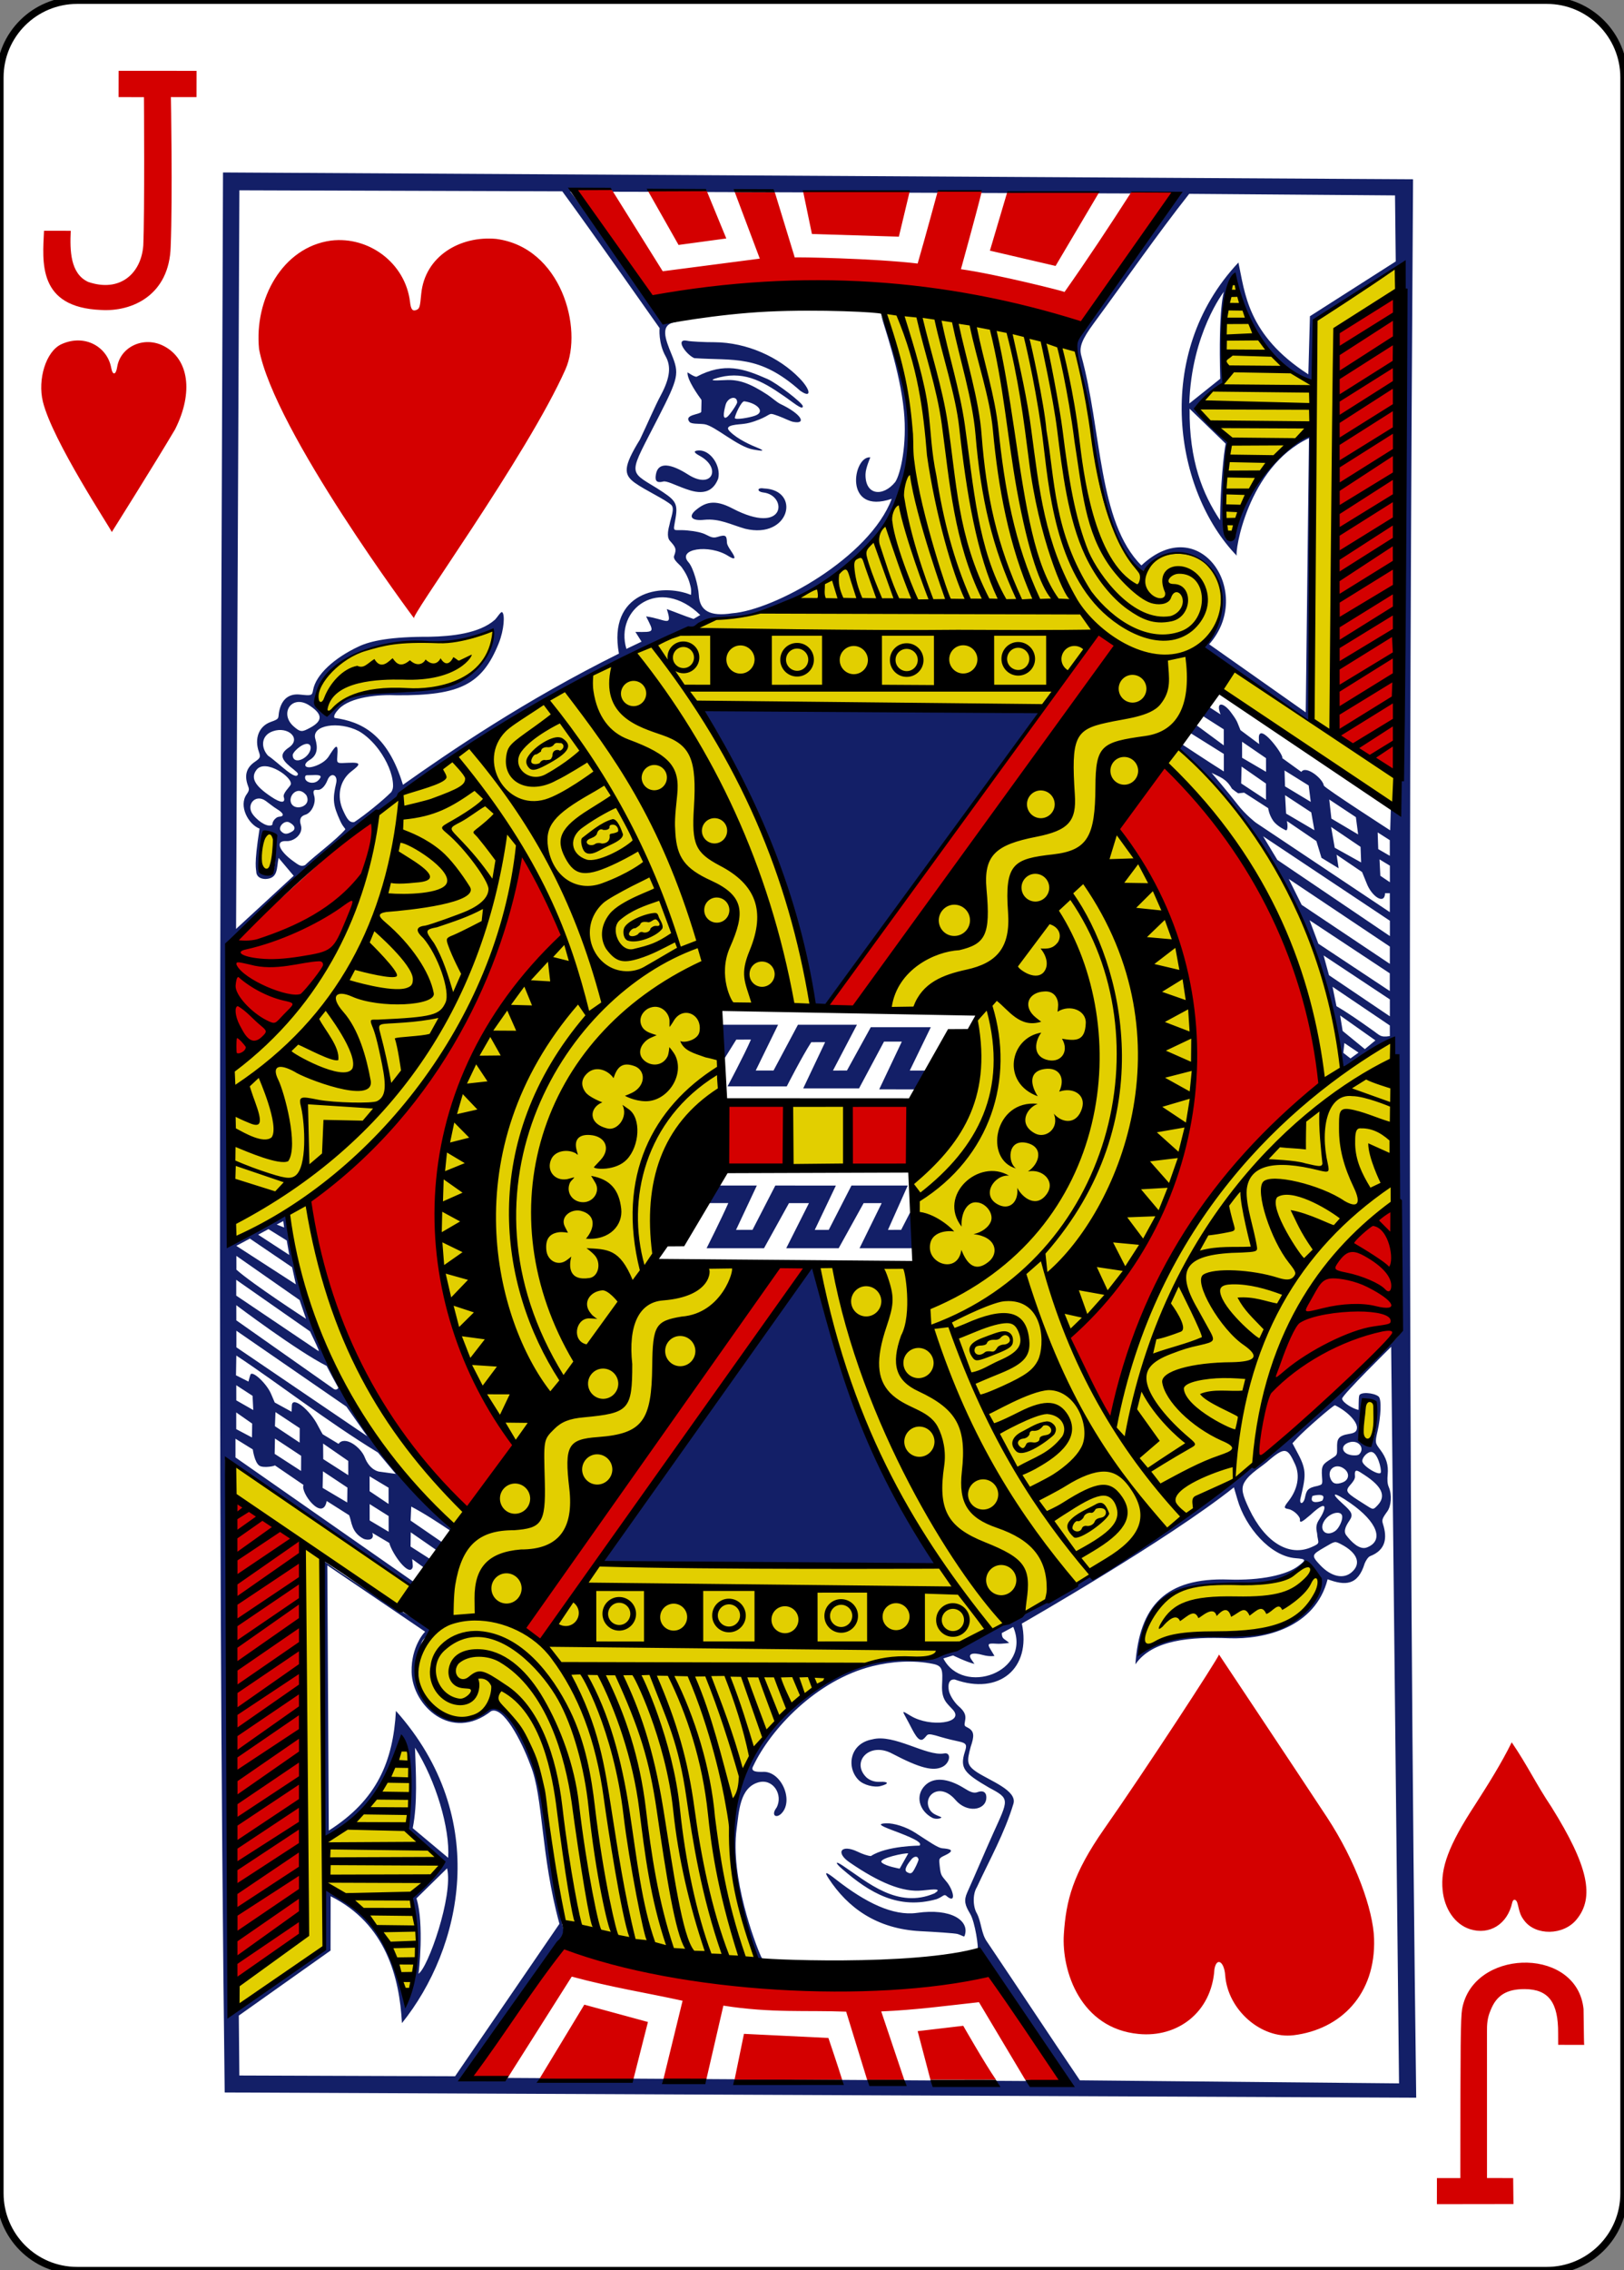 <?xml version="1.0" encoding="utf-8"?>
<!-- Generator: Adobe Illustrator 21.0.1, SVG Export Plug-In . SVG Version: 6.00 Build 0)  -->
<svg version="1.1" baseProfile="tiny"
	 id="svg4423" inkscape:version="0.48.2 r9819" sodipodi:docname="JH.svg" xmlns:cc="http://creativecommons.org/ns#" xmlns:dc="http://purl.org/dc/elements/1.1/" xmlns:inkscape="http://www.inkscape.org/namespaces/inkscape" xmlns:rdf="http://www.w3.org/1999/02/22-rdf-syntax-ns#" xmlns:sodipodi="http://sodipodi.sourceforge.net/DTD/sodipodi-0.dtd" xmlns:svg="http://www.w3.org/2000/svg"
	 xmlns="http://www.w3.org/2000/svg" xmlns:xlink="http://www.w3.org/1999/xlink" x="0px" y="0px" viewBox="0 0 223.2 311.8"
	 xml:space="preserve">
<rect x="0" y="0" width="223.2" height="311.8" fill="#808080" stroke="none"/>
<title  id="title3004">Vectorized Playing Cards 1.0</title>
<sodipodi:namedview  bordercolor="#666666" borderopacity="1.0" id="base" inkscape:current-layer="CropMarks" inkscape:cx="426.96536" inkscape:cy="460.53738" inkscape:document-units="px" inkscape:pageopacity="0.0" inkscape:pageshadow="2" inkscape:snap-bbox="true" inkscape:snap-global="true" inkscape:snap-page="true" inkscape:window-height="1036" inkscape:window-maximized="0" inkscape:window-width="1106" inkscape:window-x="796" inkscape:window-y="0" inkscape:zoom="1" pagecolor="#ffffff" showgrid="false">
	</sodipodi:namedview>
<g id="layer1" inkscape:groupmode="layer" inkscape:label="JD">
	<g id="g4673" transform="translate(-289.244,-136.724)">
		<g id="g9405" transform="translate(-1694.062,23.063)">
			<g id="g3861">
				<path id="rect6367" fill="#FFFFFF" stroke="#000000" stroke-width="0.997" d="M1993.9,113.7h202c5.9,0,10.6,4.8,10.6,10.6
					v290.6c0,5.9-4.8,10.6-10.6,10.6h-202c-5.9,0-10.6-4.8-10.6-10.6V124.3C1983.3,118.4,1988.1,113.7,1993.9,113.7z"/>
			</g>
		</g>
		<g id="g3498" transform="matrix(0.155,0,0,0.155,604.947,621.115)">
			<g id="g2997">
				<g id="g3884" transform="matrix(1,0.006,-0.006,1,1.599,-2.139)">
					<g id="g3000">
						
							<path id="path2993" inkscape:connector-curvature="0" sodipodi:nodetypes="ccccccccccccccccccccccccccccccccccscccccccccsccccccccccccccscccccccccccccccccccccssccs" fill="#E2CF00" d="
							M-815.3-2881.9l-74,48.9l-0.7,56.5c-44.2-20.9-63.5-55.4-70.7-95.9c-12.4,15.8-9.4,95.1-9.4,95.1
							c-11.3,5.9-15.4,13.6-22.6,20.6c7.2,11.7,27.4,31.5,27.4,31.5c-0.1-0.4-8.7,82.7,2.3,85.9c9.8-35.4,23-66.4,72-99
							c0,0,1.5,131.7-0.9,259c-20.9-14.2-65.1-39.7-93.7-65.9c36.6-47.8-1.4-109.5-56.2-68c-35.8-19.1-41.8-110.2-50.9-158
							c-1.8-9.6-10.2-37.6-10.2-37.6s-117.7-31.8-168.2-28.9c43,110.2,35.6,244.9-151.8,271.2c-89.6,41.6-193.2,88.1-293.6,174.3
							c-17.8,127.6-83.2,190.7-129.4,225.7c0.6,51.6,0.3,102.8,2.7,154.9c0,0.3,42.2-28.1,48.9-22.9
							c36.8,230.1,166.9,275,153.9,281.5c-2.1,1-42.3,42.8-42.3,42.8l-159-103.4c-4.5,159.3-0.4,321.7,2.8,481.2
							c27.9-16,79.1-54.1,79.1-54.1l0.5-54.2c-0.3-5.1,72.3,44.7,72.8,104.6c5.6,3.8,17.4-86.3,6.2-96l29.4-30.7l-32.1-30.5
							c0,0,7.8-51-8.9-80.3c-10.3,67.3-66,88.6-66,88.6s-2.5-245.7-4-245.9l99.9,62.4c-7.4,1.6-26.2,36.9-6.2,65.4
							c12.2,17.3,55.4,15.9,58.7-4.1c61.6,56.7,38.4,125,65.7,205.8l173.9,30.8c-72.4-132.4,4.4-284.3,145.1-274.3
							c26.3-11.1,50-27.1,50-27.1s-17.7-28.5-39.9-54.9l-301-3.2l138.7-263.9l-92.3-2.4c0,0,74.1-159.5,57.8-172.2
							c-5.7-4.5-3.6-55.8-3.6-55.8l82.4,2.6c3-36.7-40.9-176.3-102.3-267.5l338.3,1l-188.9,266.7l102.3,2.3l-60.3,125.7l10.4,97.7
							l-90.7,3.5c16.4,135.5,118,277.7,153.7,321.6c58.4-14.2,167.2-98.5,234.7-150.9c8.3-91,39.1-168.6,120.7-226.9l-0.6-149.8
							c0,0-46.6,30.4-46.6,28.4c0-32.4-17.3-99.8-48.8-159.7c-33.8-64.3-89.1-122.5-101.7-126.1c28.8-44.1,41.1-48.1,40.7-48.8
							l158.8,100.5L-815.3-2881.9z M-1610.7-2557.9c0,0-30.7,11.9-57.4,11.7c-47.9,2.8-84.4,6.8-103.6,46.2
							c-3.9,12,4.8,16.3,11.2,19.4C-1724.7-2525.6-1628.4-2466.9-1610.7-2557.9z M-1822.2-2350.9c0,6.3,7.2,16.6,10.7,5.9
							c3-7.7,3.6-20.1,0.1-27.8C-1821.1-2378.1-1822.1-2357.1-1822.2-2350.9z M-1302.1-2137l-46.8,0.5l0,54.9l47.7,2L-1302.1-2137z
							 M-841-1866.4c-1,5.5-5.9,30,5.5,25.7C-822.1-1851.1-833.8-1898.7-841-1866.4z M-884.2-1728.3c-5.6-8-22.5,12.1-36.6,12.9
							c-62.3,3.7-108.3-4.4-115.7,60.9c35.8-23.2,86.2-13,118.6-20.6C-894.4-1683-867.6-1704.4-884.2-1728.3z"/>
						
							<path id="path3504" inkscape:connector-curvature="0" sodipodi:nodetypes="cccccssasccsssssssssccssccccccscsscscccsccccccccccccssssscssscssscccsccsscccsscccsccsccscssssccccsccssscccccccccccsccccccscccccsscccssssssssccccssccsccccssccccssccccccscccccccsccscccccccccccccccccccsccccccccscscccsssssssscccscscccccccccscccccccscccccccccacccccccccccccccccsccscccccccccccccccccccccccccccccccccccccccccccccccccccccccccccccccccccccccccccccccccccccccccccccccccccccccccccccccsscccsssssccscsccccssccsscsssccssssssscssccsscccccsscssccccccsscccssssscccccccscccccccccccccccccccscccscccsccsccccsccccccscccccccsscccscsccccccsscccsccccccsscscccsscccscsccscccscccscccccccccsssccssccsscssccscccscccccccccccccccccccccccccccccccccccccccccccccccccccccccscccscccscccccccsccscccccccscccsccccsccccccccccccccccccccccsccccsccssccscsccsccsscccscccsscscssccssccsscssscsccsccccsccssccsccsccscccccccccccccc" fill="#131F67" d="
							M-1846.7-1257.8c-10.4-571.6-10.4-1135.9-11.7-1701.2l1055.2-0.3c-0.4,564.2,2.2,1130.1,13,1699.8L-1846.7-1257.8z
							 M-1808.1-2357.9c0.8-16.4-6-23.1-11.7-11.8c-1.4,2.7-5.7,31.1,5,32C-1807.7-2337.1-1808.5-2350.9-1808.1-2357.9z
							 M-1825.1-2338.6c-0.1-3.9-2.5-5.5,2.6-39.2c-10.1-3.8-18.9-20.1-11.6-30.4c2.8-4,2-4.9,0.8-8.3c-2.9-8.3-1.4-15.2,6.3-20.5
							c4.9-3.4,5.1-4.3,3.5-8.8c-4.2-11.5-0.4-22.8,10.6-26.7c7.6-2.7,6.2-3.1,6.9-7.9c1.7-10.9,7.7-17.5,18.6-16.4
							c10.1,1,10.8,1,11.6-4c2.3-13.7,18.8-28.8,40.4-39c10.7-5.1,28.5-8.8,62.7-8.9c19.6-0.5,44-3.2,57.6-15.3
							c2.2-2.1,5.4-7.7,6.5-6.9c2.6,1.7,2,15.4-2.9,27.8c-14.4,36.3-34,46.4-89.8,46.4c-16.6-0.7-41.1,1.7-51.4,12.3
							c-3.1,3.3-5.1,6.4-3.9,8.1c23.1,3.1,46.9,13.4,61,58.9c41.7-29.9,108.2-75.8,190.8-117.4c-10.3-54.4,36.9-63.1,63.5-52.4
							c0,0,0.7-3.6-0.4-7.7c-1-4-2.5-9.2-7.4-16c-1.2-2.5-8.7-7.1-7.3-10.8c2.4-6.1,1.3-7.7-3.8-13.3c-3.3-3.6-1.2-11.4-0.4-14.5
							c1-5.8,4.8-14.2,1.4-17.3c-5.3-4.8-23.2-12.9-32.4-19.4c-10.2-7.3-10.5-14,4.3-38.4c6.7-14.2,13-29.4,18.4-39.6
							c8.1-15.4,8.9-25.6,3.9-34.3c-6.6-11.5-5.6-25.1-5.4-24.8c0,0-61.7-86.7-87.1-120.8l-286.3,0.8l1,654.5l50.8-47.4l-13.5-15.8
							c-1.8,9.2-0.1,18.2-11.4,18.8C-1820.9-2333.2-1824.4-2334.8-1825.1-2338.6z M-1649.8-1466.9c1.5-25.9-11.2-68.2-30-97.4
							c0.9,22.3,2.7,49.5-1.6,71.3L-1649.8-1466.9z M-1197.7-1402.1c-2.3-0.7-21.1-1.8-32.9-2.3c-39.1-1.8-64.7-20.5-81.8-46.3
							c-4.2-6.4-2.5-6.1,6.8,1.1c26.1,20.1,50.5,32.1,71.8,29c30.2-4.5,46.6,6.5,42.5,19.5
							C-1191.9-1398.9-1192.1-1400.3-1197.7-1402.1z M-1300.5-1459.2c-6.1-5.2-6.6-7.6,0.7-2.8c22.1,14.5,48.7,38.2,81.4,24
							c6.8-4.4,0.5-3.8-10.8-2.5c-17.4,2-38.6-6.8-64.8-24.6c-12.8-8.7-7.2-16.2,7.2-9.4c4.4,2.1,8.9,3.6,11.8,3.8
							c14.1-9.4,43.7-9.5,43-9.5c3.4-2.9-7.7-7.5-24.3-13.6c-10.7-4-13.3-5.6-5.4-6c7-0.3,17.9,3.1,25.9,8.2
							c13.2,8.4,19.9,13.1,23.8,13.6c6.5,0.5,13.1,1.4,2,6.6c-5,2.4-4.6,3-4,8.6c1,8.8,1.5,8.7,5.6,13.7c6.9,7.5,10,21.7,0.1,12.9
							c-2.1-1-2.3,0.9-8.1,3.3C-1250.3-1423.1-1275.6-1437.9-1300.5-1459.2L-1300.5-1459.2z M-1237.8-1457c1.9-2.5,4.7-8.9,5.1-10.7
							c-0.7-4.1-4.3-2.8-6.2-0.5c-3.1,3.9-7.5,9.7-3.9,11.6C-1241.1-1455.7-1239.4-1454.9-1237.8-1457z M-1249.4-1459.7l7.5-13.5
							c-1.9-0.9-27.4,4.6-23.4,8.2C-1261.7-1461.7-1249.4-1459.7-1249.4-1459.7z M-1220.9-1505c-11.7-6.2-15.2-19.6-6.5-28.5
							c7.3-7.5,19.7-7,34.6,2.1c5.2,3.2,8.5,4.8,12,3.5c6-2.2,8.3,1.1,7.8,5.8c-1,10.3-17.1,13-27.3,1.2c-13.5-15.5-28-4.5-23.7,6.7
							c2.2,5.7,6.4,6.6,11.3,8.7C-1212.6-1504.4-1217.5-1503.2-1220.9-1505z M-1274.4-1574.1c19.3-5.3,48.1,14.9,63.6,12.1
							c6.7-1.5,5.8,8.2-1.1,11.8c-8.2,4.2-19.8,1.5-44.6-11.3c-20.4-10.9-36.7,7.4-23.1,20.9c2.9,2.7,7.2,4.4,12.4,4.1
							c6.9-0.4,8.9,1.5,0.1,3.8c-5.1,1.3-14.6-0.7-19.2-5.3C-1297.3-1548.9-1294.7-1570.3-1274.4-1574.1z M-1683.2-1631.3
							c-0.7-22.9,11.5-35.8,11.8-35.8l-87.1-58.3l2.7,235c42.8-27.5,56.7-62,58.9-106.4c85.4,94.5,59.6,210.4,7,276.6
							c-2.4-40.3-14.7-87.9-63.9-112l0.2,48.1l-81,58.1l0.8,53.1l191.3-0.5l91.7-135.6c-17.1-61.2-14.9-112.2-26.4-140.1
							c-8.6-23-24.9-52.7-35.3-48C-1647.5-1569.1-1682.3-1601.5-1683.2-1631.3z M-1610-1604.6c30.2,21.5,38.4,56.8,44.7,88.2
							c0.2,0.3,16.4,106.4,16.9,107.9c2,5.8,1.4,11.6-3.7,16.1c-27.5,38.2-81.3,120.2-81.3,120.2l531.6,0
							c-28.6-41.1-51-81.8-78.1-115.5c1.1-1.8-2.3-25-6.8-32.4c-4.7-7.7-5.8-11.7-2.7-18.8c7.7-17.4,15.5-36.3,22.6-52.3
							c13.6-30.6,15.1-30.9-3.7-40.7c-22.3-12.8-26.3-17-21.7-31.8c1.7-5.4,1.9-7.5-5-8.9c-3.2-0.6-11-2.4-16.2-3.9
							c-15.1-4.6-10.7-1.7-16.2,2.2c-4.2,2.1-7.8-5.8-12.8-15.2c-5.7-10.7-7.1-11,2.2-5.5c17.3,10.2,48,6,37.1-5.8
							c-5.3-5.8-10.2-8.7-9.7-21.9c0.5-13,0.7-16.9-8.2-18.6c-17.7-3.5-37-1.9-53.5,2.3c-50.1,12.8-90.1,56.6-105.2,89
							c-3.4,5.7,4.5,5.3,7.9,5.3c16.4-1.6,28.3,24.6,17.6,36.4c-4.9,5.3-9.9,2.1-4.7-4.8c6-11.3-3.1-26.1-16.3-22.3
							c-16.6,4.9-17,26.4-19,41.4c-5.4,43.3,16.9,101,22.3,112.8c0,0,1.2,1.8,0.8,1.8s-3,2.5-4.2,1.2c-3.9-4.4-13.8-39.7-19.3-64.9
							c-10.6-69.9,7.1-134.3,65-171.1c51.3-37.5,77.3-29.6,106.6-31.5c10-3.7,23.8-9.2,34.3-14.4c51.4-28.5,93-52.7,136.6-76.8
							c42.4-23.4,70.7-56.6,109.4-77.5c1.8-0.9,3.6-3.1,5.4-4c48.1-42.3,95.6-83.8,124.3-112.7c3.5-3.5,6.3-8.3,6.3-8.3l-6.3-242.3
							c0,0-4.9-4-4.9-7.9c0-8.4-3.1-6.8-20.3,5.5c-21.6,15.4-23.1,14.7-23.1,14.7c-12.2-111.1-72.9-220.1-146.2-283.6l3-4.1
							c0,0,24.5,16,36.7,23.5l-0.1-15.5l-29.5-18.2c0,0-2.6-2.1,0.2-6c1.6-2.1,5.6-0.6,5.6-0.6l23.6,17.2l-0.1-14.2l-19.1-12l6-7.7
							l10.2,6.5c-4.4-11.2,1.7-10.8,8-3.4c2.6,3.4,6,7.7,7.5,11.8c0.6,1.6,2.2,5.4,2.2,5.4l16.7,12.3c0,0-0.7-6-0.1-7.9
							c2.8-8.8,23.1,19.4,20.5,20.1l17.1,12.2c4-6.2,19.3,6,20,12c1.4,2.6,59.1,39.3,59.1,39.3l0.5-20.4l6.2-8.1l0-472l-76.1,49.3
							l-0.5,57.1c-36.1-11.5-67.7-63.5-72.5-96.1c-2.4-1.3-12.4,64.4-6.7,93c-9.5,7.2-25.5,23.8-25.3,23.9l29.1,31.5
							c0,0-5.5,48.5-4,72.6c1.2,11.4,1.5,12.6,4.9,12.6c2.8,0,5.2-3,5.2-5.6c6.6-28.9,28.7-74,67.2-89.5
							c2.6-0.1,1.3,257.2,1.3,257.2l-96.2-64.8c-4.8-4.1,6.2-3.9,12.8-25.7c17-56.3-43.3-75.7-66.4-43.1c-3.8,0-19.9-19.7-22.4-27.9
							c-17.9-35.6-21.6-76.1-25.2-108.5c-2.2-14.7-7.7-38.9-12.3-53.5c-2.4-7.8-2.7-13.4,2.4-20.7c23.5-32.2,46.3-66,66.1-99
							c18.1-24.1,14.5-25.3,14.5-25.3l-533,1.4l85.9,111.7l8.6,3.3c-14.7,2-9.6,14.8-3.8,28.7c7.1,17,6.4,20.5-11.3,55.7
							c-25.9,51.6-27.3,47.1-1.1,62.9c16.2,10.2,19.1,12.5,16.8,26.5c-2.3,14-3,9.7,10.3,10.8c7.1,0.6,12.8,1.8,16,3.3
							c3.7,1.6,6.4,3.9,11,2.3c7.9-2.6,8.1-0.7,8.4,5.1c0.1,2.5,3.9,7.5,5.1,9.4c3.1,5,1.7,5.8-3.9,2.3
							c-17.2-10.7-45.8-5.9-35.2,5.8c4.4,4.8,8.8,20.9,9.3,28.8c0.8,14.3,10.1,19.3,29.6,16.2c37.4-3,121.6-50,141-102.3
							c-43.2,15-34.6-38.2-19.2-36.6c0,0-4.1,9.4-4.2,14.8c-0.4,19,15.6,20.4,26.4,6.9c4.7-7.1,10.4-33.4,7.3-63
							c-3.7-35.9-18.4-75.9-21.1-85.8c62.7,147.3,6.3,212.6-80.4,255.5c-33.2,14.1-37.8,14-57.4,15.1c-13.4,1.2-25.5,7.9-38.4,12.2
							c-74.2,35.9-165.3,80.7-246.7,147.3c-58.4,43.8-104.8,83.2-150.8,133.6l1.3,260.5c13.9-2.2,36.5-15.9,49.8-23.8
							c15.9,97.2,66.6,209.6,149.9,276.5c0,0-1.9,3.7-2,3.7c-11.9-7.8-23.7-15.5-35.2-21.4l-0.5,12.4l28,19c0.8,3-4.7,7.2-4.7,7.2
							l-23.1-15.8l-0.1,12.6l17.9,11.3c4.8,4.8-5.8,7.4-5.8,7.4l-10.6-7.6c0,0,0.8,6.1,0.5,7.2c-2.7,9.3-18.1-11.2-20.9-21.4
							l-15.1-8.8c2.2,6.1-3.2,6.9-7.5,5.4c-11.3-5.7-10.7-15.3-13.1-20.9l-20-12.5c-3.3,19-23.8-7.6-20.6-14.1l-25.7-17.3
							c1.4,0.5-9.7,2.9-13.5,0.5c-4.4-2.8-6-14.4-6-14.4l-15.4-9.4l0.1,16.6l158.6,109.3l-2.3,4.3l-165.4-111.7l9.6,489.1l80-56
							c-1.6-18.3,1.6-34.7,0-55.5c41.4,25.4,55.4,42.8,73.9,96.7c11.6-30.8,9.4-60.2,3.9-87.4c10.5-8.7,20.7-17.1,25.9-30.2
							c-10-13.6-19.7-17.4-30.3-30c-0.9-15.4,7.9-61.5-4.4-76.6c0,0-21.8,67-69.5,87.4c-1.9-70.6-1.3-248.1-1.3-248.1
							s49.3,33.6,74.5,47.2c11.8,6.2,20,10.1,20.2,14.6c0.1,2.3-4.6,5.2-6.7,8.4c-1.3,2-6.6,21.1-4.4,36c1,11,6.3,17.9,11.3,23.2
							C-1650.2-1583.6-1621.4-1591.6-1610-1604.6z M-1515.7-1730.1l187.4-265.4c23,97.1,61.5,186,111.5,266.4L-1515.7-1730.1z
							 M-1423.9-2008.4c0,0,13-26.2,19-40.1l-23.1,0.1l13.8-15.6l34.5-0.2l-18.2,39.4l14.6-0.1l20-39.4l53.7-0.3l-18.5,39.4
							l12.4-0.1l19.9-39.4l49.9-0.3l-17.3,39.4l11.7-0.1l10.1-19.9l2.7,36.1l-49.6,0.3l19.4-40.1l-16,0.1l-21.9,40.1l-46.5,0.3
							l19.9-40.1l-17.7,0.1l-21.9,40.1L-1423.9-2008.4z M-1271.7-2150.1l19.8-42.4l-15.8,0.1l-21.9,41.6l-49.5,0.3l19.2-41.1
							l-12.3,0.1c-8.3,13-21.5,39.3-21.5,39.3l-52.5,0.3c0,0,14.7-27.9,20.5-41.6l-13,0.1l-10.4,16.9c-3.8-6.3-1.4-22.9-2.1-30
							l49.5-0.3l-19.6,40.7l15.8-0.1l21.4-40.7l52.3-0.3l-21,40.7l12.4-0.1l20.9-38.5l53.2-0.3l-18.4,38.5l16.4-0.1l-7.1,16.7
							L-1271.7-2150.1z M-1321.1-2223.5l-10,1.9c-13.5-109.6-74.8-221-100.8-267l302,2.5L-1321.1-2223.5z M-970.3-2858.7
							c0,0-28.6,37.2-30.1,99.3l27.3-22.1C-975.3-2844.5-970.3-2858.7-970.3-2858.7z M-1000.1-2754.8c-0.2,46.2,12.1,75.6,27.6,98.6
							c0.1-29.8,2.9-59.9,4.6-67.8L-1000.1-2754.8z M-1742.4-1866.1l-98-66.7l0.1,14.7l116.5,78.1L-1742.4-1866.1z M-1760.2-1902.1
							c-26.2-13-80.4-53.3-80.4-53.3l0.1,13.4l86.1,59.8c1.7,1.6,4,1.2,4.7-0.6C-1753-1888.5-1757.1-1896.2-1760.2-1902.1
							L-1760.2-1902.1z M-1784.5-1960.3l-56.3-38.8l0.1,12.2c14.5,12.8,62,43.2,62,43.2L-1784.5-1960.3z M-1840.9-2008l53,33.8
							l-3.4-15.1l-37.6-25.2L-1840.9-2008z M-895.5-2486.4l1.4-243c-54.8,26.3-65.3,102.2-63.4,104.6
							c-55.1-56.1-76.4-177.6-0.1-259.8c5.9,26.2,8.1,64.2,62.6,98.7l1.1-51.5l75.8-49l-1-58.5l-182.5-0.3
							c-28.1,36-56.1,77-83.9,115.2c-10.4,14.3-13,21.1-11,28.5c18.8,66.1,15.6,147.5,54.5,185.8c51.5-49,100.5,24,60.5,69.5
							L-895.5-2486.4z M-1677.7-1430.8c7.1,22.1,2.6,66.8,2.1,66.8c8.3-4.6,30.7-69.4,24.9-93.6 M-1393.6-2646.1
							c-12.9-3.6-22.7-9.1-36.3-7.7c-10.7,1.2-14.4-2.4-7.9-8.2c8.5-7.3,16.8-10.3,32.7-2.1c47.9,24.7,49.1-11.8,27.6-14.2
							c-6.1-0.7-5.8-4.6,0.2-3.6C-1343.9-2680.9-1353.8-2636.7-1393.6-2646.1z M-1449.6-2682.2c-6.3-2.3-14-6.1-16.8-5.3
							c-7.1,1.9-7.3-1.9-6.5-6.6c2-11.1,13.4-9.2,28.5,0.3c21.6,13.6,29.8-6.2,10.1-16.7c-6.6-3.5-4.6-4.5-0.7-4.7
							c10.2-0.5,19.9,13.4,17.3,24.8C-1424.6-2672.2-1441.3-2679.2-1449.6-2682.2z M-1386.7-2716.3c-14-2.3-34.3-21-43.6-22.2
							c-5.3-0.6-11.5,0.1-13.2-2c-5.2-6.4,9.4-6.5,10.4-8.9c0-5.5,0.3-8.9,0.1-10.7c-2.6-3.5-12.8-17.4-12.5-24.1
							c0.2-0.4,5.3,3.7,8,3.7c24.8-13.3,41.9-7.5,62.9,1.6c8.7,3.8,31.2,21,31.5,23.8c0.5,4.7-9.5-4-17.4-9.2
							c-19.3-13.2-36.6-22.6-60.7-14.6c-3.7,1.3-3.1,2,9.3,1.2c12.1-0.8,22,2.8,37.5,12.8c3.8,2.5,8.5,6.7,11.3,8
							c19.5,9.1,23.7,18.2,11.4,15.8c-2.6-0.5-7.8-3.2-12.8-5c-8.9-3.1-5.7-2.2-14.3,1.9c-3,1.4-10.2,4.4-16.1,5.1
							c-4.5,0.8-19.3,0.7-12.7,6.9c7,6.9,18.4,11.9,26.3,15C-1375.7-2714.6-1380-2715.2-1386.7-2716.3z M-1385.2-2746.4
							c9.1-3.4,1.9-11-9.7-12.6c-2.7-0.4-8.2,12.2-8.4,14.8C-1403.3-2742.2-1390.1-2744.5-1385.2-2746.4z M-1410.3-2744.9
							c2.1-1.3,9-11.5,9-13.1c0-6.5-8.3-4.6-10.2,2.1C-1413.7-2747.6-1413.9-2742.6-1410.3-2744.9z M-1439.6-2797
							c-7.5-3.3-17.7-17.7-6.1-15.3c2.5,0.6,15.5,1.2,24,1.1c28.7,0,57.3,12.8,75.6,31.5c10.2,10.4,10.9,18.2,0.6,11
							C-1382.1-2800.9-1404.4-2794.7-1439.6-2797z M-1150-1674.5l-10.1,5.5c0.1,5.6,2.1,4.7,6.6,8.7c0,0-6.2,1-10.8,0.8
							c-7.4-0.4-9.1-0.3-5.8,4.9c1.5,2.4,3.6,5.9,3.6,5.9s-4,0.9-10.1-0.7c-9.2-2.5-13.9-1.2-10.4,3.9c1,1.4,2.8,4,2.8,4
							c-6.7-1.5-19-7.4-19-7.4l-8.6,2.7C-1194.3-1612.6-1132.9-1634.3-1150-1674.5L-1150-1674.5z M-850.5-1724.5
							c9.5-8,4.8-17.8-9.1-24.9c-5.8-2.9-5.2-3-14.6,2.6c-11.5,6.8-12.3,7.2-4,15.9C-868.2-1720.4-857.4-1718.6-850.5-1724.5z
							 M-885.9-1746.8c8.7-3.9,5.5-3.3,4.8-12.4c-2.6-10.5,3.3-11.3,6.2-21.1c1.2-5.4-3.3-3.4-12.1,4.9c-7.2,6.2-9.4,7.7-9.4,4.7
							c0.8-2.5-5.1-8.8-10.3-9.7c-4.4-0.7-4-1.7,0.3-7.3c7.4-9.7,10.4-21.9,5.3-32.7c-6.4-13.6-8.5-15.5-22.5-3.6
							c-7.1,6.6-17.3,11.8-22.1,20c-3.5,6-1.4,11.8,4.2,23.6C-927.3-1750.9-905.9-1737.8-885.9-1746.8L-885.9-1746.8z
							 M-836.8-1746.8c15.4-6.1,9.1-22.7-15.1-39.3c-14.6-10-18.7-9.9-6.3,1c7.9,7,9.2,9.4,5.8,14.5c-2.8,4.2-5.7,9.2-2.9,13
							C-850.8-1751.7-843.3-1744.2-836.8-1746.8z M-1704.4-1769.4l-16.9-10.5l0.1,14.5l16.9,9.9L-1704.4-1769.4z M-865-1761.2
							c3.3-2.4,6.1-9,6.1-11.9c0.7-6.8-10.3-5.1-15.5,2.4C-880.2-1762.2-873.2-1755.4-865-1761.2z M-827.5-1784.3
							c7.6-8.1,3.8-16.6-11.9-26.7c-6.1-3.9-9.2-6.5-8.4,1.4c0.2,2.4-2.4,5.6-4.1,7.5c-5.4,6.1-3,7.2,12.6,17
							C-831.4-1780.2-831.8-1779.7-827.5-1784.3z M-1704.6-1794.5l-16.9-10l0.1,13.2l16.9,11.2L-1704.6-1794.5z M-1741.2-1781.2
							l0.1-13.2l-21.8-14.3l-0.2,14.7L-1741.2-1781.2z M-885.6-1791.5c-2.8,7.6,8.5,4.1,9.1,3.3c1.9-3.8,0.2-4.2-0.8-4.6
							C-879.2-1793.6-886.9-1792.3-885.6-1791.5z M-880.7-1801.1c3.9-1.3,4.3-0.8,3.7-7.8c-0.9-10.5,0.7-11.4,7.7-16
							c5.6-3.7,5.6-3.2,5.5-9.6c-0.2-7.8,0.4-11.1,10.6-12.8c4.2-0.7,6.6-1.7,6.9-5c0.6-5.6-8.4-14.9-19.6-20.3
							c-1.6,0-26.4,21.8-33.3,29.3l-4.2,4.6l5.1,9.5c8,14.8,6.7,20.2,2.2,39.9c-0.9,5.3,3.1,4.5,4.2-1.9
							C-890.6-1797.1-889.8-1799.3-880.7-1801.1z M-843.2-1853.8c-1.8,11.9,4.4,19.2,10.2,13.3c3.2-3.2,5.7-29.6,3.4-33.8
							C-841.6-1887-842.7-1856.6-843.2-1853.8z M-1035.1-1655c44.4-26.4,101.8-5.4,134-27c15-16.7,30-27.3,21.4-38.7
							c-6.7-8.9-11-10.2-11-10.2c0.5,0.6-23.4,21-58.2,16.5C-1007-1716-1034.3-1697.6-1035.1-1655z M-959.3-1717.6
							c28.4,0.8,51.4-4.3,61.9-12.5c6.5-5.1,7.5-6.1-2.8-6.8c-22.1-1.6-44.5-27.1-51.7-51.8c-1.5-5.1-3.2-10.6-3.2-10.6
							c-58.5,47.2-187.3,121.8-187.3,121.8c8.8,39.9-20,63.8-59.2,49.9c-6.8-0.6-5.9,8.2-4.6,11.8c2.2,5.9,6.9,10.8,7.9,11.6
							c5.9,5,7,8.3,6.1,13c-0.8,4.7-0.8,4.6,2.6,6.3c5.9,3.1,5.6,7.6,2.5,16.9c-3.4,13-3.6,16.3,5.8,22.5
							c12.1,7.7,35.8,16,32.4,27.7c-7.8,26.4-20.6,49.2-31.9,74c-4.2,6.9-3.2,18.1,0.1,23.4c4.2,8,3.8,17.7,9.2,25.1
							c30,43.9,55.7,82.5,83,122.2l283,1l-10.9-652.6c0,0-43.4,43.2-43.2,46.2c0.2,3.6,10.3,9.2,14.6,9.9c0.2-2-0.1-9.7,0.5-12.4
							c0.4-3.9,13-3,17.2,0.4c2.9,2.4,2.1,18-0.7,30.7c-2.4,10.4-2,10.6,2.5,16.5c5.5,7.3,7.4,13.5,6.7,21.8
							c-0.4,4.5-0.3,8.1,1,11.1c3.1,7,2.2,17-1.1,21.6c-4.8,6.7-4.9,7.8-3.8,11.3c4,12.4,2.6,23-11.2,28.5c-1.8,0.7-3.7,3.8-4.8,6.4
							c-5.9,19.9-17.3,20-32.8,14.3c-10.7,42.8-55.3,53.8-87.4,52.8c-33.5-1.1-67.6,1.6-82.6,23.6
							C-1038.2-1694-1015.1-1719.2-959.3-1717.6L-959.3-1717.6z M-858.7-1804.3c5.7-2.2,6.4-8.1,1.5-11.9
							c-7.4-5.8-15.8,0.2-12.3,8.6C-867.5-1802.8-864.2-1802.2-858.7-1804.3z M-1740.5-1818l-22.4-15.3l0.2,13.8l22.3,14.1
							L-1740.5-1818z M-1698.3-1806.8l-15.9-18.8c-46.7-28.2-87.2-59.8-126.1-85.2l-0.2,17.5l11.1,5.5c0,0,0.9-3.9,1.7-6.1
							c1.4-4.2,14.3,7.5,18.4,16.9c1,2.3,3.3,7.6,3.3,7.6l15,8.1c0,0,0.2-4.2,0.2-5.4c0-9,16,3.3,23.4,17.9c1.8,3.5,4.1,7.3,4.1,7.3
							l14.1,8.4c5.5-7.6,19.7,2.7,23.3,11.8c4.6,11.6,12.7,12.6,13,12.6L-1698.3-1806.8z M-1782.3-1808.9l0-13.4l-23.3-15.2
							l-0.2,13.6L-1782.3-1808.9z M-824.9-1813.4c0.6-3.5-3-17.2-8.2-18c-3.3-0.5-8.3,4.5-8.3,8
							C-841.5-1819-825.6-1809.6-824.9-1813.4z M-843.9-1829.6c5-5.6-1.4-12.8-9.2-10.2c-9.2,3-6,11.4,4.4,11.5
							C-846.4-1828.3-845-1828.4-843.9-1829.6z M-1783.7-1834l0-12.8l-21.6-14.1l-0.4,12.5L-1783.7-1834z M-1826-1838.3l0.1-12.3
							l-14.2-9.8l0.1,14.8L-1826-1838.3z M-1825.7-1875.2l-14.5-9.3l0.1,13.4l15.1,8.5L-1825.7-1875.2z M-1767.4-1916.2
							c-1.5-3.9-7.7-16.4-7.7-16.4l-65.7-45.3l0.1,14l73.4,48.8L-1767.4-1916.2z M-1798.6-2024.5l-0.8-5.7l-5.8,3.1L-1798.6-2024.5z
							 M-1812.5-2023l-9.1,5l27.7,17.8l-2.3-12.8L-1812.5-2023z M-854-2180l7.1-5.2l-12.6-8.4l-0.9,8.7L-854-2180z M-841.3-2188.3
							l9.3-7.8l-31.4-21.9l2.3,13.7L-841.3-2188.3z M-819.2-2200l-0.1-9.4l-51-34l3.6,17.2c9,5.1,20,12.6,31.4,20.6
							C-827.9-2200.6-827.9-2198.6-819.2-2200z M-819.3-2217.5l-0.1-15l-59-38.6l4.9,17.5L-819.3-2217.5z M-819.5-2239.9l-0.1-15.7
							l-71.4-46.6l7.9,20.7L-819.5-2239.9z M-819.7-2279.3l-90-59.4l11.6,22.9l78.5,51.8L-819.7-2279.3z M-819.8-2302.2l-112.9-74.2
							l12.8,20.9l100.2,66.9L-819.8-2302.2z M-820-2326.6l-4.2,0c-0.3,10.7-11.9,3-16.4-8.7c-3.3-7.9-4.1-9.9-4.1-9.9l-22.7-15.2
							c0.5,3.1,1.9,12,1.9,12l-15.3-9.2c0,0-4.5-14.7-4.6-14.8l-26.2-17.6c0.6,3,1,8-0.7,8.3c0,0-7.9-3.3-11.6-8.6
							c-3.8-5.5-4.4-11-4.4-11l-21.4-13.6l-5.3,0.6c0,0-2.9-1.9-5.6-4.1c-5.1-9-11-10.3-18.1-13.9c0,0,15.1,17.4,23.1,27.7
							c7.4,9.5,16.4,16.2,16.4,16.2l119.3,78.6L-820-2326.6z M-820.1-2351l-9.2-5.5l0.8,14.5l8.5,5.7L-820.1-2351z M-1746.6-2377.4
							c0.6-0.9-1.8-1.9-4.4-7.6c-6.5-14-7.1-18.9-3.8-33.7c1.6-7.1-4.8-10-7.7-2.5c-2.3,5.9-5.8,9.2-9.2,8.8c-3.2-0.4-3.9,1-2.5,5.4
							c1.7,6.1-1.9,14.2-7.1,16.4c-5.2,1.4-6.1,4.7-4.6,9.4c2.5,7.9-6,14.7-12.8,14.3c-10.4-0.5-6.3,8.9,6.3,17.8
							c4.7,3.3,6.7,5.1,10.4,3.4C-1772.6-2354.8-1755.1-2367.7-1746.6-2377.4z M-845.6-2353.7l-0.6-13.8l-26.2-17.5l3.3,18.4
							L-845.6-2353.7z M-820.2-2359.7l-0.1-13.9l-10.8-6.8l0.6,14.8L-820.2-2359.7z M-1803.2-2375.4c2.5,2.5,5,2.7,9,0.3
							c4.6-2.4,2.8-6-2-8.4C-1800.8-2385.8-1807-2378.6-1803.2-2375.4z M-1811.1-2381.4c-0.4-2.9,3.2-6.8,5.6-7
							c5.4-0.4,4.4-3.2-1.8-6.9c-2.9-1.7-8-5.8-9.9-7.1c-9.2-6.6-18,3.7-11.1,12.4C-1822.5-2382.8-1814.1-2378.6-1811.1-2381.4z
							 M-848.4-2378.5l-2.1-15.3l-23.7-15.5l2,16.9L-848.4-2378.5z M-1705.9-2410.9c1.3-2.1,1.7-4.2,1.5-6.7
							c-0.5-9.7-5.6-21-12.6-30.5c-5.2-7-11.6-13-18-16.6c-18.1-9.2-42.1-5-38.6,6.9c2.5,8.1,2,14.8-4.9,18.9
							c-4.7,2.8-5.3,6.5-0.3,6.5c3.6,0,13.2-3.4,17.2-9.7c5.6-8.9,8.8-14.1,7.6,0.4c-0.5,6.1,0.3,5.6,9.7,5.1
							c12.7-0.7,10.4,1.7,3,7.5c-10.8,8.4-12.9,22.6-7.3,34.6c3.4,7.4,5.8,11.4,10.2,10.3C-1729-2390.5-1713.5-2403.2-1705.9-2410.9
							z M-890.1-2397.8l-23.3-15.1l1,16.3l25.2,14.6L-890.1-2397.8z M-1781.1-2407.5c-8.6-10.7-18.5,3.1-12,9
							C-1788.4-2394.3-1776.6-2398.6-1781.1-2407.5z M-1801.2-2405.9c-1.1-3.3,5-8.8,6-10.9c2.8-6.2-22.5-23.4-30.3-13.1
							c-5.4,7.1-1.6,14.1,13,23.7C-1803.7-2400.3-1799.4-2400.4-1801.2-2405.9z M-892.5-2421.6l-21.5-13.2l0.5,14.1l22.9,13.6
							L-892.5-2421.6z M-930.3-2408.7l-0.1-14.4l-21.7-14.9l-0.3,14.9L-930.3-2408.7z M-1770.8-2420.8c3.9-3.9,2.6-5.2-5-4.7
							c-4.8,0.3-6.3-0.5-6.6,1.7C-1783.1-2419-1774.8-2416.8-1770.8-2420.8z M-1788.8-2426.2c0.4-1-2.3-3-6.8-6.6
							c-8.5-7-9.5-11.4-1.4-17c11.5-7.9-0.7-19.1-14.1-14.4c-10.8,3.7-10.8,14.7-4.3,21.7
							C-1806.5-2436.7-1790.4-2419.8-1788.8-2426.2z M-930.5-2445.6l-21.3-14.4l0.1,14.2l21.3,12.3L-930.5-2445.6z M-1784.9-2439.7
							c9.4-4.9,9.9-17,0.4-12.5c-3.9,1.9-9,6.8-9,9.1C-1793.5-2438.7-1789.7-2437.2-1784.9-2439.7z M-1778.1-2467.5
							c12.2-6.7,10.3-12.8-2-20.4c-15-8.5-25.3,8-13,19.1C-1786.6-2463-1785.1-2463.7-1778.1-2467.5z M-1762.3-2479.5
							c19.8-21.6,33.1-20.5,59.4-20.1c67.9,0.2,88.6-32.4,86.3-55.1c-32.9,16.6-62.4,8-93.8,12.9c-54.2,12.4-60.4,38-64.1,52.6
							L-1762.3-2479.5z M-1490.3-2554.1c17.5,0.1,16.7,0.6,9.4-13.8c17.1,2.2,24,10.4,18.3-6.6c9.1,3.2,14.5,5.6,23.8,8.6l5.9-3.5
							c-36.3-34.9-76.1-4.9-65.3,30.4l13.4-6.5L-1490.3-2554.1z"/>
						
							<path id="path3502" inkscape:connector-curvature="0" sodipodi:nodetypes="ccccscccscccccccccccccccccccccccccccccccccccccccssccssscsssscccscscscccccccccccccccccccccccccccccccccccccccccccccccccsscsccssssccccccccccccccccccccccccccccccccccccccccccccccccccccc" fill="#D40000" d="
							M-771.3-1165.3l-0.1-23.1l20.8-0.1c0,0-0.1,8.1-0.4-75.1c-0.3-72.5,0.3-73,2.3-80.1c14.2-48.6,100.6-49.1,106.4,4.8
							c0.5,26.2,0.6,31.7,0.8,31.7l-23.1,0.1c0,0-0.1-6.6-0.1-10.3c0-27-8.5-38.9-29.8-38.9c-16.3,0-25.3,5.9-30.3,19.2
							c-2.8,6.5-3.1,12.5-3,18.4c0.2,29.9,0.8,130,0.8,130l23.2-0.1l0.4,23L-771.3-1165.3z M-1394.7-1271.8l8.1-40.7l74.9,3.2
							c0,0,8.8,25.5,12.4,36.9L-1394.7-1271.8z M-1567.6-1271.7l39.3-65.8l56.5,15l-12.7,51.3L-1567.6-1271.7z M-1457.9-1271.4
							l16.7-70.1c-32.3-6.9-62.8-11.4-98.4-20.8l-57.3,91.7l-34.8-0.7c29.7-40.1,84-121,84-121c125.8,42.4,252.3,49,379.6,25.4
							c0,0,47.3,61.6,64.3,95.1l-33.1-1.4l-41.5-68.6c-28.6,3.3-56.8,7.3-86.6,8.7l20.8,60.6l-32.9,0.2l-19-60.4
							c-35.8-1.2-66,1.8-108.9-4.7l-14.8,65.9L-1457.9-1271.4z M-1221-1272.8l-11.6-43l40.4-5c0,0,18.9,32.7,29.3,47.6L-1221-1272.8
							z M-1103.5-1402.5c1.8-30,7.6-53.5,35.2-93.5c35.3-51,99.4-150.4,100.9-155.1c0,0,66.9,99.1,96.8,143.9
							c25.5,38.4,41.2,81.2,42.2,107c1.9,49.4-29.1,80.6-70.8,86c-28.7,3.7-58.6-22.1-61-52.7c-1-12.5-7.8-16.3-9.6-5.3
							c-2.2,38.1-32.2,60.9-66.9,57.7C-1088.1-1319.1-1105.4-1369.6-1103.5-1402.5z M-743.4-1409.1c-13.2-4.1-22.8-17.6-24.5-34.6
							c-2-19.5,4.9-39.4,28.5-75.9c11.2-17.7,22.9-36.5,32-55.3c14.1,20.4,21.4,36.2,35.7,57.3c32.7,51.7,39,79.6,22.6,99.5
							c-11.5,14.1-36.1,14.6-46.3,1c-3.1-4.1-3.8-6-6-15c-1-4-3.9-4.5-4.7-0.8C-710.1-1413.8-726-1403.7-743.4-1409.1z
							 M-1585.9-1670.6c49.8-76.7,225.8-323.9,225.8-323.9l25.8,2.3c0,0-156.3,220.7-232.2,332.6L-1585.9-1670.6z M-1842.8-1787.9
							l62.1,44.2l2.5,346.8l-62.6,44.6L-1842.8-1787.9z M-1589.3-2356.9l37.9,73.1c-158.2,151.7-126,328.4-40,454.1
							c0,0-10.9,28.3-34.7,58.4c-115.8-75.4-152-272.9-151.2-275C-1650.8-2160.3-1633.9-2196.5-1589.3-2356.9z M-935.8-1820.4
							c7.6-111.7,61.7-184.9,122.6-229.9l3.8,113.5C-849.2-1898.1-891.3-1858.1-935.8-1820.4z M-1102.7-1931.8
							c138.6-131,142.3-315.8,39.9-450.9l41.2-58.3c59.3,62.7,117.4,128.4,142.9,281.7c-87.8,70.1-165.2,185.5-185.2,301.6
							L-1102.7-1931.8z M-1295.6-2082.1l-0.6-53.2l52.1-0.6l-1.2,53.1L-1295.6-2082.1z M-1405.8-2081.9l-1.1-53l51.5,0.1l-0.5,53.7
							L-1405.8-2081.9z M-1317.4-2224.3c0,0,171.3-242.8,238.6-330.5l14.5,10.5l-227.8,321.2L-1317.4-2224.3z M-1721.8-2391
							c0.4,95.4-60.3,171.3-122.5,221l0.2-108.6L-1721.8-2391z M-1686.5-2564.8c0,0-125.3-165.6-139-237.9
							c-4.7-44,20.1-90.4,63.2-96.5c33.6-4.3,66.1,19.6,70.4,53.9c0.8,6.7,2.3,8.6,5.9,7c2.6-1.2,3-2.5,4-14.2
							c3-33.2,33.9-51.8,66-49.1c57.6,7,78.1,78.8,62.3,115.2C-1587.2-2709.7-1693.5-2562-1686.5-2564.8z M-2016.9-2755
							c-4.9-19.4,2.3-44.6,16.2-51c20.7-9.5,40.7,2.2,44.2,20.7c1.3,6.9,4.2,6.5,5.3-0.8c2.7-17.8,23.3-27.9,41.2-18.8
							c22.2,11.3,26.8,40.8,10.5,73.7c-18.3,31.4-55.6,91.4-55.6,91.4C-1956.3-2643.2-2008.3-2720.5-2016.9-2755z M-817-2856.7
							l2.9,423.4l-58.6-34.8l2.9-355.1L-817-2856.7z M-1095.1-2830c-132-33.5-252.1-43-378.1-15.2c-16.6-19.5-72.3-100.9-72.3-100.9
							l31.9,0.3l45.6,72l86-11.7l-22.5-58.7l35.5-0.1l18,57.6c-0.2-0.5,70,0.3,109,4.7c6.1-21.4,17.4-64.1,17.4-64.1l39.1-0.3
							c-4.9,20.5-18.1,69.2-18.1,69.2c32,4.3,91.5,19,92,19.6c20.6-29.6,39.8-59.1,58.5-88.6l38.1-0.4
							C-1026.3-2927.6-1093-2829.1-1095.1-2830z M-2016.8-2906.4l23.7-0.1c-0.7,17.3-0.3,37.9,15.7,45.2c28.3,9.5,47-7.8,48.7-32.6
							c1.1-28.5-0.2-131.4-0.2-131.4l-22.5,0.1l-0.1-23.3l69.1-0.4l0.1,23.3l-22.7,0.1c0,0,2.1,88.2,0.6,132.2
							c-0.8,43.4-33.9,58.3-61.3,56.8C-2022.4-2838.4-2017.9-2878.9-2016.8-2906.4z M-1119.7-2880.6l-58.3-13.2l14.9-51.4l81.4-0.5
							L-1119.7-2880.6z M-1454.1-2897.2l-27.3-47.5l52.1-0.3l17.5,41.8L-1454.1-2897.2z M-1335.9-2907.6l-8.1-37.9l94.6-0.6
							l-9.4,40.4L-1335.9-2907.6z"/>
						
							<path id="path3500" inkscape:connector-curvature="0" sodipodi:nodetypes="ccscccccscscssssccccccccccccccccccccsccccccccccccccccccccccccccccccccccccccccccccccccccccccccccscccccccccccccccccccccccccccccccccccccccccccccccccccccccccccccccccccccccccccccsccccccccccsccccccccccccccccccscccccccccccsccccccsccccsccccscccccccssssssscccccccccccscccccsccccccccccccccccccccccccccccccccccccccccccccccccccccccccccccccccccccccccccccccccccccccccccccccccccccccccccccccccccccccccccccccccccccccccccccccccccccccccccccccccccccccccccccccccccsccccsssccsccccccccccccccsscccccccccccssssccscccccccccccccccccscccssssssssssssssssssssssssssscsssssssscssscscccssssssssssscsssccsssscccscscscccccccccscsccsscssccccscccssscsscscscccccccccccccccccccccccsccccssccccccccccccccccccsccccccccccccccccccccccccccccccscscscsssccccscssscccccccsccsccscccscsssccccsssccccccccccccccsccsscsccscccscccccccccsccccccccccccsscccsscccscccccccccscccccscscscscccccccccccccccsccccccccccsccscccccscccscsccccscccccsccscccccccccccccccccsccsccscscccccccccccccccccccccccccccccccccccccsccccccscccccccccccccccsccsccccscccsccccccccccscsscsccscsccscscsccccscscccccsccccccccccccsccccccsccccscccscssscsccsccsccsscscsscsccccscccsccscssscccccccccccccccccccccscccscsccccccccccccccccccccccccccccccccccccccccccccccccccccccccscccccccccccssccsscccccccccccsscccccccccccccccccccccccccccscccccccccccccccccccccccccccccccccccccccccccccsccccsscsccsccsscscccccccccccccccccccccccccccccccccccccsccsccsccsccccccccccccccccccscccccccccccccccccccccccccccccccsccccccscscsscccscssccsssccscccsscssssssscssccccssccccsccccscscccscccccccccsscccccccccccccccscccsccccsccccsccscssscsssssscsccssccssccccccccccccsccccccsccccsssccscccccsccscccccscsccccscscccccccscsccscsscccscccccccccscccscccscscsccscssssscscccccccccccccccccccccccccccccccccccccscccccccccscscscscscscccscccscccccccccccccccccccccccccccscccssccccccccccccsssccssccsscssscssscssscssscssssccssscssscssscssscsssssssssssssssssscssscssscscscscccscccsccccccccccccccsssccssccccscccscccscccccsscccccsccccscccsccccccccsccccccccccccscccccccccccccccccccccccccccccccccccccccccccccccccccscccscccscccscccscccccccccccccccccccccccccccccccccccccccccccccccccccccccccccccccccccccccccccccccccccccccccccccccccccccccccccccccccccccccccccccccccccccccccccccccccccccccccccccccccccccccccccccccccccccccc" d="
							M-1552.5-2947.4l84.8,120.9c0.4-0.4,47.1-9.6,93-12.1c45.7-2.5,100.2,0,100.6,1.4c0,0,14.6,43.3,19.6,64.6
							c6.6,28.4,6.1,61.2-0.5,83c-9.8,31.9-15,41.5-37.1,63.5c-16.4,16.1-39.6,33.6-63.6,43c-33.2,14.1-36.6,14-56.2,15.1
							c-13,0.7-14.3,1.2-21.4,4.9c-2.2,0.8-3.6,3.1-5.5,3.7c-1.6,0.6-4.8,0-4.8,0c-107.9,48.1-192.3,101.4-256,149
							c-0.7,0.6-1.2,3-1.9,3.6c-5.2,4.3-10,7.6-15.1,11.5c-0.7,0.5-2.3-0.4-3,0.1c-74.9,58.4-117.3,105.7-132.9,119.4l3.1,270
							c0,0,34.2-17.8,51.7-28.6c13,104.5,65.7,205.8,148.5,275.8l-35.4,49.5l-165.3-112.4l5.2,498.3l87.2-61.3l-0.3-52.6
							c26.2,17.4,51.7,24.1,70.7,104c14.6-28.2,13.1-70,6.3-97.9c0.1,0,22.1-18.4,28.8-32.5l-32.7-28.7c0,0,8-69.9-7.4-83.9
							c-11.9,31.8-21.4,65.4-66.6,90.2l-2-242.7c22.7,14.2,44.2,30.2,66.6,44.7l3.1-0.6l23.2,15.7c0,0-2.4,5-4.6,8.4
							c-27.8,42.8,19.3,94.7,57.2,63.1c14.8-12.4,43.1,38.6,48.7,87.8c5.6,31.8,8.7,71.2,17.5,98.8c2.7,8,1.7,12.6-4,17.5
							c-28.9,41.2-87.1,124.3-87.1,124.3l42.2-0.2l3-4.9l-31.1,0.2c26.6-35.9,52-77.6,79.6-112.6c103.9,38.4,273.8,46.4,376.3,22.2
							c21.4,29.6,42.1,60.6,62.7,90.8l-29.5,0.2l4.1,6.3l39.9-0.2l-84.8-123.3c-57.8,17.6-199.1,11.7-196.6,10.3c0,0-0.4-1-5.4-15
							c-24.7-78.1-27.4-147.6,33.1-204.1c32.1-28.9,68.1-48.1,108.5-44.7c18-0.5,18.4-1.4,25.8-4.9c4.1-1.9,12.7-3.9,12.7-3.9
							l40.7-22.9l5.4-1.1l11.7-6.3l2.4-2.9l18.9-9.8l2.1,0.2l25.6-14.9l0.3-2.1l10.1-6.3l2.4,2.5c2.8,0.2,100.2-64.5,140.8-100.5
							l2.5,0.9c47.4-38.8,111.8-99.9,130.8-123.1l-1.7-115.6l-1.6-1.4l-1.4-128l-3.7,0l-0.2-15.8c-21,7.9-44.1,27.6-45.6,26.8
							c-14-108.3-64.5-207.8-146.5-280.6l34.4-48.1l161.9,107.5l0.3-31.7l2,0c1.3-121.5,0.5-436.5,0.5-436.5l-1.6-0.1l-0.2-25.1
							l-82.1,53.1l-0.8,53.2c-36.6-11.7-60-55.5-67.9-94.5c-10.6,4.3-15.3,45.5-11.1,97.7c-11.3,6.8-18.4,14.2-25.3,23.2
							c9,11.2,19,20.4,30,29.8c-2.3,4.9-6.7,74.6-1.8,83.2c2.2,6.4,9.8,5.4,9.8-1.3c10.8-54.4,62.1-90.3,65-87l0.2,250.3l-91.9-63.6
							c19.1-21.8,22.9-58.4-1.4-76.2c-24.4-17.8-48-2.4-53.6,9c-29.8-19.2-40.2-90.8-44.7-118.9c-1.2-13.7-4.8-32.2-8.9-48.9
							c-2.6-10.5-5.7-20.5-6.1-29.9c-0.2-4.4,0.3-6.3,4.3-11.9l88.2-126.7l-45.4,0.1l-0.4,0.8l35.7-0.1l-79.5,114.4
							c-120.9-37.2-246.1-45.6-379.8-20.8l-66.7-92.6l30.1-0.3l-1.2-2L-1552.5-2947.4z M-1482.7-2946.8l1.3,2.3l52-0.5l-0.8-1.9
							C-1430.2-2946.9-1482.6-2946.8-1482.7-2946.8z M-1405.6-2947l1,2.7l35.5-0.1l-1.1-2.7L-1405.6-2947z M-1224.5-2947.1l-0.4,1.3
							l39.1-0.2l0.3-1.3L-1224.5-2947.1z M-1344.3-2946.3l0.4,1.6l94.3-0.6l0.3-1.5L-1344.3-2946.3z M-1162.8-2946.5l-0.4,1.3
							l81.4-0.5l0.7-1.3L-1162.8-2946.5z M-819-2879.2l0.4,17.1l-54.5,35.1c-0.9,73.3-1.4,355-1.4,355l-13.1-8.5l0.5-352.9
							C-887.1-2833.3-839-2864.7-819-2879.2z M-962.4-2864.5l1.8,0l0.6,4l-3.2,0L-962.4-2864.5z M-958.4-2854.2l1.5,5.4l-8,0
							l1.3-5.2L-958.4-2854.2z M-820.4-2852.3l0.1,11.2l-47,29.7l-0.1-11.1L-820.4-2852.3z M-966-2842.1l12.3,0.1l2.1,6.2l-15.5,0.1
							L-966-2842.1z M-1268.8-2837l8.3,1.2c19.2,45,24.3,83.7,27.8,123.9c7.8,52.3,23.4,104.6,34.1,126.8l-12.1-0.1
							c-1.4-0.2-27.4-75.7-33-120.4c-1.5-8.8-1-17.1-1.5-25.3C-1248.1-2765.3-1253-2791.3-1268.8-2837z M-1253.3-2835.2l10.5,1
							c7.5,32,18.4,62.1,23,94.3c7.3,51.4,11.3,103.9,36.4,154.5l-9.8,0c-15.3-34.2-24.8-69.9-31-108.5c-4.8-22.1-5-38.8-7.6-58.8
							C-1234.9-2776.9-1244.4-2807.5-1253.3-2835.2z M-1237.3-2833.9l10.5,1.5c7.1,31.8,19.2,66.7,22.5,95.4
							c6.8,58.5,16.3,113,35,151.6l-7.4-0.2c-28.8-55.1-29.6-104.3-37.9-156C-1219.4-2772-1229.6-2802.5-1237.3-2833.9
							L-1237.3-2833.9z M-1220.5-2831.5l9.3,1.4c6.7,31.6,18.5,67.3,21.4,99.4c5.1,56.8,15.4,99.7,36.9,145.4l-8.7,0.2
							c-25.8-44.5-29.5-99.3-37.8-154.8C-1204-2770.5-1214.1-2801.3-1220.5-2831.5z M-820.3-2833.8l0.1,13.8l-47,30.6l-0.1-13.7
							L-820.3-2833.8z M-1205.3-2828.8l9.7,1.4c6.4,30.5,18.3,63,21.2,92.7c5,50.7,14.6,102,35.8,149.1l-9,0.6
							c-22.4-47.6-32.3-90.9-36.8-145.7C-1186.8-2761.5-1198.8-2798.9-1205.3-2828.8z M-948.4-2830.2l3.4,8.2l-22.6,1.2l0.2-9.2
							L-948.4-2830.2z M-1189.2-2825.9l11.6,2.2c12.5,48.6,16,94.7,24.6,140.9c10.8,57.4,21.9,86.2,31,96.9l-9.6,0.4
							c-23.6-49.6-32.2-99.1-37.9-150.3C-1172.9-2766.1-1183-2795.8-1189.2-2825.9L-1189.2-2825.9z M-1171.6-2822.7l8.8,1.7
							c10.7,39.7,15.7,76.9,20.5,112.9c8.8,68.3,31.9,120.2,36.8,122.6l-9.7-0.4c-21.3-29-29.4-78.6-40.1-148.5
							C-1160.1-2765.1-1164.8-2794.1-1171.6-2822.7L-1171.6-2822.7z M-1157.4-2819.9l9.9,2.4c0,0,9.1,34.9,16.1,81.3
							c5.8,38.7,9.2,114.8,51.6,158.4c21.1,21.7,58.2,40.5,83.4,19.7c10.7-9.3,17.6-24,11-39.8c-11.1-26.3-47.9-21.6-35.5,6
							c1.4,6.6-7.3,7-13.3,0.5c-6.4-6.9-4.9-14.8-0.4-22.1c9.4-15.4,34.8-17.1,49.8-3.5c24,23.2,13.9,63.3-16.2,76.2
							c-34.7,15-79.7-15.2-97.6-44.2c-29.7-50.5-34.5-98.6-41.7-149.7C-1144-2762.3-1150.9-2791.3-1157.4-2819.9z M-1142.5-2815.9
							l10,2.4c0,0.1,11.3,49.3,15.1,78.4c4.7,36,9.9,78.4,25.5,111.1c9.7,20.3,23.8,37.4,37.9,47.3c12.2,8.5,23.1,13.9,39.2,10.3
							c18.6-4.2,19.2-33,1.5-33c-9.1,0-3.2-8.8,4.3-9.1c26.8-1,27.8,41.2,2.6,50.8c-28.8,11-60.2-9.2-79.7-34.6
							c-34.2-52.4-33.1-100.3-40.8-142.6C-1128.8-2757.4-1141.7-2814.9-1142.5-2815.9z M-939.7-2815.7l6.2,8.2l-34,0l0.1-7.8
							L-939.7-2815.7z M-1127.5-2811.8l9.6,3.3c0.3,0,9.9,38.1,15.9,83.2c7.2,43.5,9.6,79.7,32.3,111c9.5,13,27.3,30.4,38.4,32.4
							c6.9,1.5,14.1-0.1,15.8-5.4c2.8-8.6,10.2-4.7,10.4,3.1c0,5.5-4,11.1-10.7,13.2c-33.1,5.9-63.6-35.5-73-56.5
							c-12.6-30.6-18.2-64.8-23.8-107.5C-1114.9-2753.2-1126.2-2810.7-1127.5-2811.8L-1127.5-2811.8z M-820.2-2812.1l-0.1,13.8
							l-46.8,29.9l-0.1-13.4L-820.2-2812.1z M-1113.1-2807.7l10.8,2.9c0,0,9.2,33.5,14.8,75c5.7,42,17.6,90.8,39.5,116
							c2,2.4,3.4,4.1,4.2,5.5c1.6,3.4-0.2,9.2-1.9,9.3c-38.9-20-48.5-101-52-128.4C-1102.8-2769.8-1113.1-2807.7-1113.1-2807.7
							L-1113.1-2807.7z M-962.2-2802.1l34.2,0.8l8.2,8l-45.3-0.1C-969.9-2798.4-966.9-2797.8-962.2-2802.1z M-820.1-2791.8l0.1,11.4
							l-47,30.2l-0.1-11.7L-820.1-2791.8z M-960.9-2787.3l50.1,0.6l17.6,10.3l-76.5-0.2L-960.9-2787.3z M-820-2773.6l0.1,13.7
							l-47,29.8l-0.1-12.9L-820-2773.6z M-979.4-2770.1l85.1,0.4l0.3,9.2l-92.3-1.8L-979.4-2770.1z M-990.4-2754.2l96.2-0.3
							l0.3,10.2l-87.5-0.3L-990.4-2754.2z M-819.9-2753.7l0.1,14.3l-47,29.5l-0.1-13.6L-819.9-2753.7z M-972.2-2737.8l73.8-0.1
							l-7.9,8.6l-55.6-0.2L-972.2-2737.8z M-819.7-2733.7l0.1,13.5l-47,29.9l-0.1-13.3L-819.7-2733.7z M-916.6-2722.8l-8.9,8.7
							l-38.2-0.3l1.3-7.9L-916.6-2722.8z M-819.6-2713.9l0.1,14.5l-47,29.1l-0.1-12.5L-819.6-2713.9z M-964.2-2707.7l31.5,0.5
							l-4.8,6.7l-27.6,0.3L-964.2-2707.7z M-1247.7-2694.5c5,36.4,31.8,109.6,31.8,109.6l-10.4,0.2c0.5,0.7-19.2-46.1-26.4-90.3
							C-1253.6-2679.3-1250.8-2693.6-1247.7-2694.5z M-966.2-2694.1l24.3,0.3l-5.2,9.4l-19.8,0.1L-966.2-2694.1z M-819.5-2692.8
							l0.1,12.7l-47,29.3l-0.1-11.5L-819.5-2692.8z M-966.9-2679.1l16.1,0.4l-3.8,8.7l-12.5-0.3L-966.9-2679.1z M-819.4-2673.1
							l0.1,13.5l-47,29.5l-0.1-13L-819.4-2673.1z M-1257.5-2667.7c4.9,26.5,25.3,79.6,26.9,83.1l-8.9,0.2
							c-0.4,1.2-21.2-47.6-23.5-68.6C-1264.1-2657.3-1261.8-2666-1257.5-2667.7z M-966.9-2663.8l9.5,0.4l-1.6,5l-7.7,0.2
							L-966.9-2663.8z M-966-2651.8l5,0.1l-1.2,4.7l-3.1,0L-966-2651.8z M-819.3-2652.4l0.1,10.9l-47,30.1l-0.1-10.3L-819.3-2652.4z
							 M-1269.2-2648.6c7.3,21.2,14.6,42.8,23.2,63.5l-10.6-0.2c-7.1-14.9-12.1-31.7-17.7-48.1
							C-1275.8-2640.3-1272.6-2646.2-1269.2-2648.6L-1269.2-2648.6z M-1279.6-2634.3l17.9,49l-10,0.1c-4.2-9.8-8.8-20.8-12.1-31
							C-1287.2-2626.8-1286.9-2627.2-1279.6-2634.3L-1279.6-2634.3z M-819.2-2634l0.1,12.9l-47,29.5l-0.1-11.2L-819.2-2634z
							 M-1286.8-2612.3l9.8,27.1l-12.3-0.2c-3.7-8.5-5.9-16-6.9-24.3c-0.4-4-1.1-8.1,1.7-9.8
							C-1289-2622.7-1289.6-2620.1-1286.8-2612.3z M-1299.8-2601.1l5.2,15.9l-11.5-0.2c-3.4-7.5-4.8-12.9-3.8-20.8
							C-1303-2614.2-1302.5-2610-1299.8-2601.1L-1299.8-2601.1z M-819-2613.3l0.1,13.5l-47,28.6l-0.1-12.6L-819-2613.3z
							 M-1316.2-2600.6l4.9,15.7l-10.4-0.2c-1.7-3.7-0.7-8.2-0.8-12.3L-1316.2-2600.6z M-1329.7-2592.5c0.2,0,0.3,0,0.3,0.1
							c1.5,6.9,0.1,7.4,0.2,7.3l-14.5,0C-1343.7-2585.1-1332-2592.6-1329.7-2592.5z M-818.9-2591.4l0.1,10.8l-47,29.7l-0.1-11
							L-818.9-2591.4z M-1379.5-2571l283.4-0.9l9.5,13.3c0,0-27.6,0.9-117.9,0.9c-76,1.4-228.8-0.3-228.8-0.3l14.8-7.1
							C-1397.9-2565.7-1379.2-2571.1-1379.5-2571z M-818.8-2572.7l0.1,11.9l-47,28.8l-0.1-11.5L-818.8-2572.7z M-1616.1-2556.6
							c-22.7,10.2-44,12.8-59.9,11.6c-34.2-2.6-86.5,12-96.8,45c-3.2,11.6-3.3,12,3,17.8c3.1,2.9,6.2,5.1,6.7,4.9
							c5.5-4.9,12.7-14,20.5-16.7c10.3-3.2,15.8-3.6,32.7-4.5c36.3-1.8,44.5-3.4,53.5-5.8c19.9-5.4,39.8-25.1,40.9-46.9
							C-1615.3-2553.6-1616.1-2556.6-1616.1-2556.6L-1616.1-2556.6z M-1617.1-2553.6c-3.6,45.5-52.8,51.7-74.4,50.5
							c-43.9-2.4-61.1,10.8-68,19c-2.3,2.2-3.6,1.7-3.3-0.3c4.9-25.2,45.6-26.4,66.1-26.2c50.2,2,62.8-22.3,61.3-22.5
							c-3.8,1.7-6.6,3.3-10.5,5.1c-1.7,0.7-1.3-0.3-5.7-2.8c-0.1,0.3-5,11.6-11.4,1c0.2,0.5-4.5,9.5-13.3,1.2
							c0.1,0.9-5.2,8.6-13.8,0.8c-8,6.9-11.9,3.2-15.3-1.7c-2.5,1.5-9.9,11.6-16.2,0.8c-6.6,4.3-9.3,8.8-15.1,6.1
							c-13.3,2.5-24.7,16.2-29.3,28.7c-1.4,4.3-4.4,5-4.8,0.3c-1.7-13,19.7-35.7,41.2-42.1c16.7-5,28.1-8.5,65-7.3
							C-1643.6-2542.3-1617.1-2553.6-1617.1-2553.6z M-1079.5-2553.3l13.3,8.9l-229.3,320.1l-20.4-0.4L-1079.5-2553.3z
							 M-1450.3-2550.9l26.3-0.2l0.3,43.4l-22.7,0.1l-8.2-12c2.1,1.2,4.5,1.9,7.1,1.9c7.8,0,14.1-6.4,14-14.2c0-7.8-6.4-14-14.2-14
							c-7.8,0-14.1,6.4-14,14.1c0,0.7,0.1,1.4,0.2,2l-8.5-12.5c0,0,3.6-2.2,12.2-6C-1455.6-2549.1-1450.3-2550.9-1450.3-2550.9z
							 M-1369.3-2551.4l44.5-0.3l0.3,43.4l-44.5,0.3L-1369.3-2551.4z M-1271.7-2552l46.1-0.3l0.3,43.7l-46.1,0L-1271.7-2552z
							 M-1172.2-2552.6l46.1-0.3l0.3,43.4l-46.1,0.3L-1172.2-2552.6z M-819.4-2553.6l0.8,13.6l-47,28.9l-0.1-13.4L-819.4-2553.6z
							 M-1150.8-2547.2c-8.2,0-14.9,6.7-14.8,15c0,8.2,6.8,14.9,15,14.8s14.9-6.8,14.8-15
							C-1135.9-2540.6-1142.6-2547.2-1150.8-2547.2z M-1346.9-2545.2c-8.2,0-14.9,6.7-14.8,15c0,8.2,6.8,14.9,15,14.8
							c8.2,0,14.9-6.8,14.8-15C-1331.9-2538.7-1338.6-2545.3-1346.9-2545.2z M-1249.7-2545.5c-8.2,0-14.9,6.7-14.8,15
							s6.8,14.9,15,14.8c8.2,0,14.9-6.8,14.8-15C-1234.8-2539-1241.5-2545.6-1249.7-2545.5z M-1199.5-2544c6.9,0,12.5,5.5,12.6,12.4
							c0,6.9-5.5,12.5-12.4,12.6s-12.5-5.5-12.6-12.4C-1212-2538.4-1206.4-2544-1199.5-2544z M-1397.1-2542.7
							c6.9,0,12.5,5.5,12.6,12.4c0,6.9-5.5,12.5-12.4,12.6c-6.9,0-12.5-5.5-12.6-12.4C-1409.6-2537-1404-2542.6-1397.1-2542.7z
							 M-1100.9-2544c3,0,5.7,1.1,7.7,2.9l-13.5,18.6c-3.4-2-5.7-5.7-5.7-9.9C-1112.4-2538.7-1107.3-2544-1100.9-2544z
							 M-1296.6-2542.8c6.9,0,12.5,5.5,12.6,12.4c0,6.9-5.5,12.5-12.4,12.6c-6.9,0-12.5-5.5-12.6-12.4
							C-1309.1-2537.1-1303.5-2542.7-1296.6-2542.8z M-1447.6-2541c5.1,0,9.3,4.1,9.4,9.3c0,5.1-4.1,9.4-9.3,9.4
							c-5.1,0-9.4-4.1-9.4-9.3C-1456.9-2536.8-1452.7-2541-1447.6-2541z M-1476.1-2540.3c80,100.7,122.8,202.9,142,314.6l-13.3-0.5
							c-22.8-121.4-73.1-225.3-141-309L-1476.1-2540.3z M-1150.8-2542.1c5.4,0,9.9,4.3,9.9,9.8c0,5.4-4.4,9.9-9.8,9.9
							c-5.4,0-9.9-4.4-9.9-9.8S-1156.2-2542.1-1150.8-2542.1z M-1346.8-2540.2c5.4,0,9.9,4.3,9.9,9.8c0,5.4-4.4,9.9-9.8,9.9
							c-5.4,0-9.9-4.4-9.9-9.8S-1352.3-2540.2-1346.8-2540.2z M-1249.7-2540.5c5.4,0,9.9,4.3,9.9,9.8c0,5.4-4.4,9.9-9.8,9.9
							s-9.9-4.4-9.9-9.8C-1259.6-2536-1255.2-2540.5-1249.7-2540.5z M-1002.5-2534.9c5.5,40-4.7,65.9-35.2,70.3
							c-38.9,5.6-43.9,8.5-43.9,45.4c0,43.7-6.4,56.3-37.3,60c-34.8,4.1-42.9,8.3-39.5,51.5c2.5,31.6-9.9,45.1-36.7,51.1
							c-20.9,4.7-39,11.8-46.7,33l-19.2,0.4c4.8-33.3,38.1-49.4,59.5-50.6c23.1-5.6,27.9-13.4,23.9-53.9c-3-30.5,8.1-39.8,43.9-47
							c28.6-5.8,35.6-14.1,33.9-37.5c-3.6-50.2-0.4-57.8,28.1-64c14.5-3.5,38.2-5.2,47.2-16.4c10.2-12.7,7.5-23.4,6.5-38.9
							L-1002.5-2534.9z M-818.6-2534.6l0.1,13.1l-47,29.4l-0.1-12.8L-818.6-2534.6z M-1511.6-2522.8c-9.8,43.6,24.9,52.9,46,60.1
							c24.6,8.4,30.6,20.8,28.1,64c-1.9,32.7,1.7,39.9,23,51.1c32.5,16.5,41.4,40.2,27.2,75.1c-8.7,21.5-4.1,27.5,1.7,46.2
							l-15.7-0.1c-1.1,0.4-14.6-23.3-3.4-48.9c13.2-30.3,12.8-45.5-17.2-58.9c-23.2-10.4-30.4-20.3-31.9-41.9
							c-0.7-9.1-0.6-13.7,1.4-33.5c2.5-25-6.4-35.7-43.5-49.2c-16.5-6-27.8-20.2-31.3-42.8c-1-6.3-0.2-13.6-0.2-13.6L-1511.6-2522.8
							z M-958.7-2521.3l141.1,92.7l-0.8,20.8l-149.7-98.8L-958.7-2521.3z M-1049.3-2518.7c6.8,0,12.3,5.4,12.4,12.2
							c0,6.8-5.4,12.3-12.2,12.4c-6.8,0-12.3-5.4-12.4-12.2C-1061.6-2513.1-1056.1-2518.7-1049.3-2518.7z M-1491.6-2510.7
							c6.2,0,11.2,4.9,11.2,11.1c0,6.2-4.9,11.2-11.1,11.3c-6.2,0-11.2-4.9-11.3-11.1C-1502.7-2505.7-1497.7-2510.7-1491.6-2510.7z
							 M-818.9-2513.4l-0.4,12.5l-46.1,28.9l-0.1-12.5L-818.9-2513.4z M-1552.5-2500.3c42.8,55.2,85,112,117.8,219.4l-13.7,5.4
							c-27.1-86.4-68.5-158.1-117.1-217.3L-1552.5-2500.3z M-1441.4-2501.5l320.3-1.9l-8.2,11.1l-306-1.3L-1441.4-2501.5z
							 M-818.3-2494.8l0.1,13.7l-35.3,21.8l-10.5-6.8L-818.3-2494.8z M-1571.2-2488.8l6.3,8.2c0,0-6.8,5.4-14.4,10.9
							c-20.9,15.1-23.6,16.8-24.9,26.6c-3.2,23.2,20.7,34.5,44.6,21c8.6-4,27.3-16,27.3-16l5.5,7.9c0,0-26.9,20.3-42.7,25
							c-34.7,10.3-60.9-33.6-35.4-59.9c3.9-4,12.2-9.4,18.7-13.7C-1579.4-2483.2-1571.2-2488.8-1571.2-2488.8z M-1428.2-2484.2
							l295.1,0l-186.9,258.7l-8.4-0.4C-1343.6-2322.2-1380.3-2406.2-1428.2-2484.2z M-1556.8-2472.6l17.4,24
							c0,0-11.2,10.8-29.7,21.1c-14.8,8.2-31-6.5-21.7-19.9C-1581.3-2460.7-1556.8-2472.6-1556.8-2472.6z M-818.2-2474.4l0.1,12.6
							l-20.4,12.7l-9.4-5.9L-818.2-2474.4z M-1558.9-2460.4c-8.2,0.5-21.7,9.8-26.3,17.9c-2,3.5-1.2,6.3,0.6,8.7
							c2.8,3.6,6.1,3.4,15.9-1.9c20-10.8,23.7-17.2,14.8-23.4c-1.2-0.9-2.7-1.2-4.3-1.3C-1558.4-2460.4-1558.7-2460.4-1558.9-2460.4
							z M-1559.6-2455.3c1.3-0.1,2.8,0.3,4,0.1c3.5,1.4,2.4,5.7-1.2,6.8c-0.8-1.3-6.8-1.4-6.4,4.7c-1.4,3.5-1.4,3.2-5.8,3.7
							c-2.9-0.7-4.9,1.3-5.4,2.6c-3,1.6-6.8,1.2-7.5-0.7c-0.7-1.8,1.8-6.9,3.9-6.9c1,0.1,2.8-1.5,4.7-2.7c-0.1-3.3,3.8-3.8,5-3.8
							c1.1,0.2,4.9,0.3,6.7-2.8C-1561-2454.9-1560.3-2455.2-1559.6-2455.3L-1559.6-2455.3z M-818.1-2456.6l0.1,19.4l-14.9-9.4
							L-818.1-2456.6z M-1637-2449.4c54.1,63.1,93.2,130.5,118.4,223.8l-10.7,7.5c-16.7-65.4-42.1-134.6-116.9-224.2L-1637-2449.4z
							 M-1008.1-2452c24.5,20.5,124.7,113.8,144.7,280.3l-13.3,8.3c-11.2-87.9-46.4-188.5-140-277.3L-1008.1-2452z M-1056.2-2445.9
							c6.8,0,12.3,5.4,12.4,12.2c0,6.8-5.4,12.3-12.2,12.4c-6.8,0-12.3-5.4-12.4-12.2C-1068.5-2440.4-1063-2445.9-1056.2-2445.9z
							 M-1651.9-2437.6c0,0,11.4,11.5,11.4,14.3c0,5.5-4.3,8.6-30.2,18.2c-4.4,1.6-23.5,6.2-23.5,6.2l-0.8-9.3
							c9.8-3.6,36-10,37.9-15.6c0.9-2.2-3.8-7.7-2.8-7.7L-1651.9-2437.6z M-1472.8-2436.3c6.2,0,11.2,4.9,11.2,11.1
							c0,6.2-4.9,11.2-11.1,11.3c-6.2,0-11.2-4.9-11.3-11.1C-1483.9-2431.2-1478.9-2436.3-1472.8-2436.3z M-1020.4-2435.8
							c81.7,78.9,127,176.7,138,277.9c-94.2,77.5-157.9,174.6-182.7,295.8c-12.7-21-23.6-45.1-35.4-68.7
							c125.6-111.7,151-311.6,41-451.1L-1020.4-2435.8z M-1517.1-2417.7l5.7,8.8c0,0-1.2,1.1-18.8,12.2
							c-25.8,16.2-30,26.7-21.2,43.1c8.9,16.8,18.8,17.6,46.5,4c9.8-4.8,18.1-9.9,18.1-9.9l4.5,9.2c0,0-12.4,10.2-36.3,19.1
							c-22.5,8.4-43.9-5.6-48-31.6c-3-18.9,5.2-29.1,37.9-47.9C-1525.1-2412.7-1517.1-2417.7-1517.1-2417.7z M-1130-2415.8
							c6.8,0,12.3,5.4,12.4,12.2c0,6.8-5.4,12.3-12.2,12.4c-6.8,0-12.3-5.4-12.4-12.2C-1142.3-2410.2-1136.8-2415.8-1130-2415.8z
							 M-1632.1-2412.4l7.5,7c0,0-3.2,4.7-21.4,15.9c-16.4,10-18.1,8.4-9.9,15.3c15.4,12.8,36.7,41.3,36.7,48.7
							c-0.1,7.1-6.4,13.7-18.6,19.3c-6.7,3.1-33.1,12.7-37,13.4c-7.7,0.9-9.9,4-2.1,11c13.2,15,24.6,47.2,20.2,57.1
							c-5,11.1-11.1,13-59.7,15.5c-5.5,0.3-8.2-1.3-5.2,5.8c2.2,5.1,4.5,12.2,9,34.1c4,19.5,3.4,28.3-4.2,32.3
							c-4.3,2.3-38.2,1.7-52.2-0.9c-16-3.1-17.8-3.3-15.1,7.2c3.4,14.4,5.8,52.9-5.1,60.4c-4.5,3-9.4,2.3-29.3-4.3
							c-12.7-4.2-23.7-9-23.7-9l0.1-12c10.4,4.2,38.8,16.3,46.8,12.3c9.5-13.7-4.1-61.7-9.2-71.9c-6.2-12.2,0.2-15,14.3-7.4
							c7.4,5.2,71.3,29.9,67.6,7.5c-4-21.3-11.1-45.6-24.6-60.7c-12.5-14-6.4-19.8,7.5-13.7c24.6,10.8,75.1,7.8,72.5-3.5
							c-3.4-18.4-20.3-43.3-43.4-62.6c-6.4-5.4-6.7-7.7,0.9-9c21.4-1.8,82.7-8.5,74-22.8c-7.4-11.7-17.3-24.7-25.7-31.7
							c-13.8-11.4-27.7-16.3-33.8-18.7l0.3-8.8C-1667-2389.4-1652.5-2397.9-1632.1-2412.4L-1632.1-2412.4z M-1699.6-2403.3
							c-9.4,105-52.8,191.7-143,252.6l-0.6-11.7c79.3-60.3,117.1-145.6,126.9-227.9L-1699.6-2403.3z M-1506.5-2397.8
							C-1506.5-2397.8-1506.4-2397.8-1506.5-2397.8c0.1,0,14.8,26.2,14.8,28.5c-8.6,8.1-31.2,19.9-40.6,17.2
							c-14.4-4.5-16.7-19.8-3-28.9c11.8-8.7,26.6-16.3,28.6-16.9C-1506.6-2397.8-1506.5-2397.9-1506.5-2397.8L-1506.5-2397.8z
							 M-1622.6-2398.8l7.5,6.6c0,0-1.9,2.9-12.6,11.6c-8.3,6.5-5.4,3.9,0.3,11.5c5.1,6,14.2,18.2,14.2,18.2l-2.6,16.2
							c-9.5-13.4-17.4-23.1-31.5-37.4c-7.2-7.3-6.8-7.5,3.4-12.8C-1636.3-2389.1-1630.2-2394.3-1622.6-2398.8z M-1419.1-2389.5
							c6.2,0,11.2,4.9,11.2,11.1c0,6.2-4.9,11.2-11.1,11.3c-6.2,0-11.2-4.9-11.3-11.1C-1430.3-2384.5-1425.3-2389.5-1419.1-2389.5z
							 M-1509.5-2388.1c-10.6,2.9-21,12.4-26.8,16.7c-2.1,1.5-0.4,9.2,1.7,11.8c2.6,3.4,7.5,2.8,13.3-0.5c2.4-1.4,6.8-3.6,9.7-5
							c8.2-3.8,11.6-6.7,11.3-9.8C-1501.8-2379.1-1505.2-2388.4-1509.5-2388.1z M-1508.9-2383.2c3,0.1,5.2,3.9,4.2,6.2
							c-5.1,2.8-8,0.5-7.3,4.4c0,0,0.5,6-7,6.2c-1.8-0.8-5-0.6-6.6,0.9c-5.2,2.2-9.8-2.4-4.2-5c1.5-0.7,5.3-1.9,6.4-4.3
							c0.5-2.9,2.9-5.3,5.6-3.7c1.4,0.1,4.5,0.3,5.6-1.9c-0.4-2.5,1.4-2.7,2.6-2.8C-1509.3-2383.2-1509.1-2383.2-1508.9-2383.2z
							 M-1723.7-2382.8c2.4,11.8-4.6,32.5-8.6,44.2c-23.6,31.3-58.1,47.5-90.9,58.5c-7.3,2.5-17.1,1.3-17.1,1.3
							C-1795.1-2325.8-1756.3-2360.3-1723.7-2382.8z M-1806.7-2371.7c0.3-2.6-11.7-5.7-12.8-4.1c-2.2,2.1-5.5,34.6-3.2,36.9
							c3.2,3.2,12,4.1,12.8,0.2C-1807.2-2351.4-1807.9-2360.9-1806.7-2371.7z M-1602.9-2373.8l7.8,9.6
							c-15.6,156.7-126.6,292.8-245.7,347.2l-0.4-10.4C-1705-2100-1623.5-2219.9-1602.9-2373.8L-1602.9-2373.8z M-1062.4-2376.4
							l14.9,20.3l-21.2,0.8L-1062.4-2376.4z M-1810.6-2368.2c-0.1,5.4-0.6,16.5-2.7,22.7c-1.3,4.8-5,3.8-6.4-0.7
							c-1.5-4.6-0.3-17.8,2.4-23.2C-1814.4-2374.4-1812-2373.6-1810.6-2368.2L-1810.6-2368.2z M-1697.5-2366
							c7.3,0,46.4,23.7,41.2,35.6c-4.1,9.5-36.6,10.5-51.6,9.2l2.2-9.2c0,0,4.6,1.6,21.9-0.4c18.2-1.3,16.8-7.6-4.1-20.7
							c-9-5.6-11.1-6.9-11.1-6.9L-1697.5-2366z M-1589.6-2353.8c12.2,20.2,23.7,43.1,34.6,68.7c-146.3,139.7-133.8,328.7-40.3,452.2
							l-39.6,54.2c-80.4-75.8-124.4-169.3-139.7-268.9C-1658.5-2132.2-1604.5-2257.8-1589.6-2353.8L-1589.6-2353.8z M-1043.3-2350.9
							l8.9,16.7l-21.1-0.2L-1043.3-2350.9z M-1134.4-2341.9c6.8,0,12.3,5.4,12.4,12.2c0,6.8-5.4,12.3-12.2,12.4
							c-6.8,0-12.3-5.4-12.4-12.2C-1146.7-2336.3-1141.2-2341.9-1134.4-2341.9z M-1476.6-2336.6l4.2,9.5c0.2,1.2-29.7,10.8-39.3,23
							c-8.8,11.3-7.9,23-2.9,31c8.6,11.5,14.7,13,29.1,8.5c11.7-3.7,20.3-8.6,31.9-14.6l1.9,4.8c0-0.3-16.7,9.9-29.4,17.2
							c-4.8,2.7-10.5,3.9-15.5,3.8c-29.1-0.5-44.7-37.9-20.9-60.2c3.5-3.3,15.3-9.8,25.3-15.1
							C-1485.5-2332-1476.6-2336.6-1476.6-2336.6z M-1091.9-2333c96.8,137.8,32,289.9-29.7,343.9l-1.8-16.3
							c103.6-119.4,66.5-258,22.7-319.4L-1091.9-2333z M-1030.1-2327.1l7.6,17l-22.3-2.2L-1030.1-2327.1z M-1416.8-2319.2
							c6.2,0,11.2,4.9,11.3,11.1c0,6.2-4.9,11.2-11.1,11.2c-6.2,0-11.2-4.9-11.2-11.1C-1427.9-2314.1-1423-2319.2-1416.8-2319.2z
							 M-1103.2-2318.9c84.8,121.7,39.1,316.7-121,377l-0.9-13.7c163.1-69.3,178.1-251.5,111.8-353.8L-1103.2-2318.9z M-1467.8-2316
							l10.8,28.6c-13.3,9-18.6,10.6-33.5,14.3c-11.8,2.8-21.1-17.6-12.1-25.5C-1492.3-2307.5-1481.1-2311.4-1467.8-2316
							L-1467.8-2316z M-1740.5-2314.3c2-0.1-0.1,4.8-5.1,17.1c-11,27.1-11.8,27.7-39.9,32.4c-14.6,2.4-25.6,3.1-36,2.1
							c-15.7-1.4-22.5-5.8-12.3-8c29.5-6.7,62-22.2,83.2-37.1C-1745.1-2311.8-1741.9-2314.2-1740.5-2314.3z M-1206-2314.1
							c7.6,0,13.9,6.1,13.9,13.8c0,7.6-6.1,13.8-13.8,13.9s-13.8-6.1-13.9-13.7C-1219.8-2307.8-1213.6-2314.1-1206-2314.1z
							 M-1624-2307.8l-1.1,10.7c0,0-17,9.1-25.1,12.6c-6.2,2.5-6.6,3.1-4.6,8.8c4.1,11.4,11.8,25.5,11.8,25.5l-7,16.2
							c-4.4-14.5-9.1-29.8-17.2-43.3c-7.6-10.5-9.1-11.8,2.7-14.1C-1649.2-2296.7-1637.3-2300.5-1624-2307.8z M-1471.6-2305.2
							c-8.3,0.4-25.7,7.5-27.4,14.3c-1,3.8,0.2,9.1,3.4,10.3c8.7,3.2,26.1-4.1,30.6-10.6c1.4-2-0.8-6.2-2.3-8.8
							C-1468.6-2302.1-1468.4-2305.4-1471.6-2305.2z M-1471.2-2299.5c0.1,0,0.3,0,0.4,0c1.4-0.1,6.6,6.4,0.8,5.8
							c-2-0.2-3.8,0.6-5.4,2.3c-0.2,3.1-4.7,4.3-6.8,3.3c-1.6-0.8-3.9,0.9-4.1,1.8c-3.2,2.4-7.3,2.3-7.9,0.6c-1.1-1.2,2.1-6,5-5.8
							c0.6,0,2.6-1.3,4.5-3c0.9-3.3,4.3-2.7,6.5-2.6C-1475.6-2296.1-1473.4-2299.3-1471.2-2299.5L-1471.2-2299.5z M-1019.4-2301.7
							l6.3,17.1l-22-1.8L-1019.4-2301.7z M-1114-2281.4c-4.5,5.8-8.7,5.9-15.4,5.7c5.5,6.4,7.9,15.3,2.7,21.2
							c-8,8.3-23.6-4.2-22.5-5.4l27.7-37.4C-1114.1-2295.3-1109.9-2288.4-1114-2281.4L-1114-2281.4z M-1720.2-2287.5
							c0,0,34.1,29,34.4,42.1c0.1,5-1.5,6.6-5.5,8c-13.3,4.5-50.5-6.6-50.5-6.6l4.7-9.1c5.8,1.6,34.6,8.8,37.1,5.2
							c2.5-3.8-24.2-29.6-24.2-29.6L-1720.2-2287.5z M-1551.7-2276.3l4.1,14.1l-13.9-3.4L-1551.7-2276.3z M-1009.9-2277l3.7,19.5
							l-22.2-5.1L-1009.9-2277z M-1433.4-2274.2l3.4,11.4c-147,69.2-189.1,226.4-111.5,355.5l-8.6,12
							C-1654-2061.3-1550.8-2231.1-1433.4-2274.2z M-1566.1-2261.4l2.1,17.4l-17.1-0.9L-1566.1-2261.4z M-1769-2260.6
							c2.9,0,3.5,1.6,3.5,3.3c0,2.3-14.8,21.4-19.6,25.7c-10.4,4.3-50.9-12.3-57-25.3c-1.2-3.8,2.8-2.2,11.7-0.4
							C-1807.6-2251-1784.7-2260-1769-2260.6L-1769-2260.6z M-1376.3-2262.7c6.2,0,11.2,4.9,11.3,11.1c0,6.2-4.9,11.2-11.1,11.3
							c-6.2,0-11.2-4.9-11.2-11.1C-1387.4-2257.7-1382.5-2262.7-1376.3-2262.7z M-1840.5-2246.2c11.3,10,27.8,18.3,42.4,21.1
							c9.1,2,6.5,2.9-1.9,11.7c-7.8,8.3-7.2,9.3-15.3,5.3c-13.5-6.7-28.1-22.1-27.6-30.5C-1842.6-2242.2-1842-2246.2-1840.5-2246.2z
							 M-1003.3-2249.3l2.9,18.5l-21-7.2L-1003.3-2249.3z M-1586.9-2239.2l6.9,16.6l-18.6-0.4L-1586.9-2239.2z M-1113.5-2226.1
							c0,2.3-0.5,6.3-0.5,6.3c10.9-7,25.5-1.4,25.1,9.9c-0.5,15.9-8.3,16.1-21,14c7,11.5-1.2,22.6-14.2,18.5
							c-11.9-3.8-9.7-16.4-4.2-23.8c-28.1,4.7-35.3,44.7-2.8,56.4c-6.6-10.1-8.3-22.1,5.9-24.2c13.1-2,18.8,8,13.1,20
							c12.3-4.4,24,2.6,20.3,14.7c-4.4,14.5-17.3,13.6-25,4.8c5.5,13.1-7.1,22.7-16.6,17.6c-15.1-8-7.7-22.3,2.3-26.2
							c-38.8-3.8-47.5,49.9-18.8,57.4c-7.4-4.6-8.3-25.7,8.4-22.9c16.5,3.2,12.6,18.5,2.1,25.5c12.7-2.8,24.7,8.3,17,19.6
							c-9.1,13.3-21.7,3.9-26.4-5.1c1.5,12.1-6.1,19.8-16,15.4c-17-7.7-4.6-27.3,8.7-26.1c-27.1-15.8-63.5,17.9-41.8,45.4
							c-0.9-12.6,5.3-22.9,13.9-21.5c7.6,0.8,14.3,9.4,12.2,16.3c-2,5.8-8.5,10.3-15.5,11.8c20.6,2.2,22.5,16.7,14,24
							c-14.4,12.3-21.3-1.8-24.7-10c-2.8,20.5-27,13.7-27.9-1.1c-0.9-16.2,17.8-16,21.3-15.1c0.4-0.6-14.6-15.2-30.5-17.2l0-9.4
							c62.5-39.7,83.7-108.6,63.4-173.6l3.8-4.4c10.3,7.8,20.6,24.5,39.5,18.2c0,0-4.4-3.1-6.6-5.2c-9.8-9.5-4.4-20.9,9.2-21.6
							C-1117-2238.4-1113.6-2231.6-1113.5-2226.1L-1113.5-2226.1z M-1539.2-2223.6l6.6,9.5c-94.5,112-76.4,239.5-21.2,323.6
							l-7.9,9.7C-1610.5-1942.6-1650.9-2092.9-1539.2-2223.6L-1539.2-2223.6z M-1458-2208.7c-0.1,2.5,0.1,4.5,0.1,4.5s2-2.6,3.7-5.6
							c8-13.6,25.6-5.9,22.8,9.7c-1.3,7.3-13.6,10.3-17,8.2c3.2,8.7,11.9,10.7,22.5,14.4c3.7,0.7,10,2.4,10,2.4l0.3,5.9
							c-56.9,36.3-88.8,97.5-67.4,180.7l-6.3,8.6c-11.7-27.6-22.2-27-41.1-27.9c0,0,4.7,3.3,7.5,6.5c5.8,6.7,3.3,18.6-4.6,19.9
							c-18.4,3-18.6-10.1-16.3-18.9c0,0-3.3,2.8-4.9,3.8c-7.3,4.8-16.4-0.1-17.3-9.5c-0.9-8.9,2.1-14.6,11.3-15.8
							c3.1-0.4,7.8,0.4,7.8,0.4s-1.8-3.5-2.8-5.4c-4.4-8.5,5.1-15.9,13.9-14.1c13.9,3.3,12.9,15.2,4.9,24.7
							c21.5,1.5,32.7-12.6,31.1-26.6c-2-17-9.9-26.2-26.9-29.1c0,0,2.8,4.3,3.9,6.3c4.4,7.7-1.8,17.1-10.9,17.1
							c-9.3,0-15.4-8.5-11.8-17c0.9-2.1,4.3-4.7,3.8-4.9c-0.4-0.2-5.2,1.4-6.5,1.6c-11.2,1.8-18.5-8-13.8-17.9
							c3.3-7,13.3-8.9,20.6-5.6c1.2,0.4,2.6,2,2.8,1.7c0.2-0.3-0.8-2.6-1.1-4.2c-2.4-9,1.9-13.9,11.7-13.3
							c13.7,0.8,18.9,11.9,9.7,22c-2.4,2.6-6,6.5-6,6.5c0.5,2,19.6,3.3,29.2-7c11.2-11.9,12.8-36.5,1.5-44.5
							c-1.9-1.3-5.7-3.9-5.7-3.9c5.5,10.8-4.4,23.3-13.2,21c-17.6-4.1-16.1-18.5-4.6-23.1c0,0-11.7-4.3-15.1-9
							c-4.8-6.6-3.2-12.8,2.5-17.5c7.2-5.8,17.4-2.1,22.4,5c2.9-9.1,7.1-15.3,19.5-10.4c8.7,4.1,8.7,15.7-0.8,22c-3.1,2-8.5,4-8.5,4
							s8.2,4.6,18.2,4.7c19.3,0.1,34.4-22.7,26.5-40.1c-1.6-3.5-5.6-8-5.6-8s-0.4,6.1-1.6,8.4c-4.4,8.7-14.7,8.9-20.7,3.5
							c-5.5-4.9-4-11.6,0.3-16.1c3.2-3.5,6.1-4.1,10.7-6.3c-5.2-1.7-10.9-2.9-13.4-8.2c-2.4-5.1-0.8-11.3,5.4-15.2
							C-1466.3-2226.1-1457.5-2216.3-1458-2208.7z M-1840.8-2220.4c7.9,4.5,13.2,11.3,20.5,17.2c5.7,4.6,5.6,5.4,1,9.8
							c-10.5,10.2-16.5-4.5-19.9-10.4C-1843.4-2211.9-1843.9-2220.1-1840.8-2220.4z M-998.2-2222.6l1.4,19.6l-22-8.3L-998.2-2222.6z
							 M-1601.9-2217.9l8,17.8l-20.3,0L-1601.9-2217.9z M-1176.8-2220.4c19.5,70.6-7.1,121.4-57.8,161.5l-5.7-7.4
							c39.7-34.1,69.3-74.2,55.7-145.3L-1176.8-2220.4z M-1411.2-2218.7l224.3,2.8l-6.6,11.9l-17.5,0.2l-34.3,61.5l-161.2,0.9
							L-1411.2-2218.7z M-1739-2165.6c-7.8,12.4-54.5-13.9-53.9-15.3l5.8-5.7c7.4,3,30.5,15.5,35.6,13.5c1.7-11.6-12-26.5-17.1-36.4
							l5.7-7.2C-1763-2216.7-1733.2-2178.6-1739-2165.6L-1739-2165.6z M-1662.9-2211l-7.7,14.1c-7.2,2.3-29.2,2.8-30.9,4.3
							c2.7,7.2,5.7,28.3,5.7,28.3l-8.6,11.1c-2.4-13.6-6.3-30.7-9.8-43.3c-3-10.7-2.1-8.3,20.6-10.2
							C-1683.3-2207.5-1672.8-2208.8-1662.9-2211z M-1616.8-2194.4l9.3,16.3l-18.7,0.3L-1616.8-2194.4z M-1841.3-2192
							c1-0.4,6.8,6,7.8,7.9c-0.4,4.3-7,6.6-8,5.1c-0.4-0.6-0.6-10.2,0-12.8C-1841.4-2191.9-1841.4-2191.9-1841.3-2192z
							 M-995.3-2196.7l-0.1,20.5l-22.3-9.7L-995.3-2196.7z M-818.9-2193.2l-0.2,13.3c-80.3,39.8-199.9,146.2-233.1,335.9l-7.1-7.7
							C-1026.1-2032.8-908.5-2140.5-818.9-2193.2z M-1629.2-2170.1l10.1,15l-18.1,2.1L-1629.2-2170.1z M-994.7-2168.1l-1.7,18.2
							l-21.9-12L-994.7-2168.1z M-1415.6-2161.8c0.1,4.3,0.5,7.4,0.8,11.7c-49.5,32.4-65.9,83.1-57.3,146.7l-6.8,10.2
							C-1495.4-2050.8-1479.5-2122-1415.6-2161.8z M-840-2161.4c5.1,2.9,21.5,7.7,21.5,7.7l-0.1,12.1l-33.9-11.9L-840-2161.4z
							 M-1810.2-2104.3c-7.2,6-24.1-3.8-31.7-7.8l-0.3-10.2c0,0,5.8,2.9,11.7,5.2c12,5.3,12-1.1,5.4-18.8
							c-2.4-6.2-4.7-13.5-4.7-13.5l7.9-7.5C-1822-2156.9-1802.8-2114.4-1810.2-2104.3L-1810.2-2104.3z M-1640.9-2143.6l13,13.5
							l-18,4.2L-1640.9-2143.6z M-852.3-2146.6c11.4-0.1,33.6,9.1,33.6,9.1l-0.1,13.4c-11.2-3.2-24.3-9.3-36.2-11
							c-9.4-1.2-8.8,4-8.8,17.2c0,17.9,4.6,34.1,13.3,52c7.2,14.8,3.5,18.8-8.1,12.2c-20.9-14.2-65.5-24.7-72.3-16.4
							c-7,8.6,7.1,51.2,23.3,71.4c6.6,8.2,7,9.5,4,12.8c-2.4,2.6-6.4,2.8-13.5,0.6c-23.2-7.2-56.6-8.7-66.2-2.4
							c-9.5,6.2,15.6,48.8,36.6,62.5c13.6,9.6,11,14.4-10.9,15c-35.8,0.4-63.2,8.5-61.6,18.3c2.7,16.6,26,39.2,52.6,51.1
							c16.3,6.6,9.5,9.2-1.3,13.1c-18.1,6.2-35.4,16.1-52.3,25.3l-8.2-10.4c0,0,17.1-11,35.6-21.6c4.4-2.5,4.1-3.4-2-8.5
							c-19.9-16.5-34.6-35-37.7-47.5c-3-12.1,3-19.8,21-26.8c11.1-4.3,15.2-5.6,25-7.8c14.1-3.3,14.4-3.7,8.3-14.5
							c-2.7-4.9-7.2-12.9-10-17.8c-21.3-36-10.3-49,38.7-50.1c12-0.7,14.3-0.8,13.6-4.9c-2.7-17-10.3-36.5-9.4-50.9
							c2.1-21.7,24.4-27.1,63.7-17.5c9.1,2.2,9.7,1.8,8.1-5.6C-881.2-2119.1-873.4-2149-852.3-2146.6L-852.3-2146.6z M-996.3-2143.4
							l-3.3,21.1l-21-13.8L-996.3-2143.4z M-1778.1-2133.8l57.7,3.4l-9.1,10.8l-34.8-0.5l-1.1,29.8l-11.1,9.6L-1778.1-2133.8z
							 M-1404.4-2133.8l47.5-0.3l-0.1,50.2l-47.3,0.3L-1404.4-2133.8z M-1347.9-2134.1l44.2-0.3l0.3,50.2l-43.8,0.7L-1347.9-2134.1z
							 M-1295-2134.4l47.4-0.3l-0.1,50.2l-46.9,0.3L-1295-2134.4z M-881.2-2132.8c-1,12.9,1.8,36.2,2.9,46.2
							c-0.7,3-2.8,2.6-15.2-0.2c-8.6-2.8-32.5-3.5-32.5-3.5l9.9-10.6c8.2,0.9,14.6,0.8,23.1,1.8c-0.2-8.4,0.1-24.6,0.1-24.6
							L-881.2-2132.8z M-1648.3-2118.4l13.3,13.3l-16.9,4.4L-1648.3-2118.4z M-1000.8-2117.9l-5.2,21.5l-19.3-17.1L-1000.8-2117.9z
							 M-819-2107.5l0.1,11l-18.9-8.4c-0.1,12.5,11.1,35,11.1,35l-8.9,4.3c-7.8-12.6-13.3-24-13.8-38.3c0.1-5.2-0.7-13.9,4-14.2
							C-835.9-2118.5-827.9-2115.3-819-2107.5L-819-2107.5z M-1654.6-2091.8l15.8,9.3l-17.4,7.2L-1654.6-2091.8z M-1006.6-2090.8
							l-7.6,22.1l-17-19L-1006.6-2090.8z M-1841.8-2078.8l42.6,14.2l-7.5,8.1l-35.4-10.9L-1841.8-2078.8z M-1245.5-2076.5l4,78.3
							l-224.6-0.5l7.7-11.1l14.6-0.2l38.1-65L-1245.5-2076.5z M-1657.4-2068l16.8,11.7l-17.3,7.8L-1657.4-2068z M-817.7-2066
							l0.1,12.8c-54,40.4-112.2,109.8-121.4,231.9l-14.6,12.6C-947.2-1928-898-2010.4-817.7-2066L-817.7-2066z M-1015.5-2064.4
							l-7.8,19.9l-15.7-18.4L-1015.5-2064.4z M-862.6-2038.2l-5.2,5.9c-1.5,0.5-22.2-10.5-38.5-13c5.4,10.5,8,18.3,19.8,34.9
							l-7.5,7.5c-2.3-0.5-32-43.8-24.3-53.7C-905.6-2065.1-874.8-2047.4-862.6-2038.2z M-950.9-2061.1c-0.3,11.8,9.5,48.4,9.5,48.4
							c-14.8,0.8-29.1-0.8-45.1,3.8l7.4-13.5c0,0,6.9-0.8,13-2c12.6-2.6,11.3-1.1,8.3-12c-2.8-10.3-3-12.4-3-12.4
							S-951.8-2061.1-950.9-2061.1z M-1779.6-2043.5c20.1,117.4,66.9,197.8,140.5,270l-7.4,9.8c-86.4-78.2-134-178-146.8-272.1
							L-1779.6-2043.5z M-1658.5-2039.3l15.9,8.5l-16.2,9.6L-1658.5-2039.3z M-817.8-2043.9l0,17.2l-10-9.9
							C-825.1-2039-821.9-2041.5-817.8-2043.9L-817.8-2043.9z M-1026.2-2039.1l-10.7,19.8l-14.2-18.7L-1026.2-2039.1z
							 M-818.7-1995.6c-2.2-3.5-22.1-15.6-31-20.7c-0.6-1.5,13.8-14.5,16.6-15.4C-818.7-2029.8-813.9-2001.2-818.7-1995.6z
							 M-1658.2-2012.2l17.9,8.6l-16.2,11.5L-1658.2-2012.2z M-1063.5-2015.7l23,2l-12.1,19L-1063.5-2015.7z M-851.1-2008.5
							c3,0,6.3,1.2,10.5,3.5c16.2,8.9,24.8,18.7,23.9,27.5c-0.4,4-2.6,4.8-5.3,1.9c-4.7-5.2-20.7-12-34.4-14.6
							c-10.4-2-11.4-2.9-8.3-7.7C-859.9-2005.2-856-2008.5-851.1-2008.5z M-1127.4-1998.6c25.4,93.9,69.5,166.1,124.7,225.4
							l-11.3,9.8c-41.9-47.5-88.1-103.2-126.2-223.8L-1127.4-1998.6z M-1077.8-1993.8l23,3.3l-13.3,17.2L-1077.8-1993.8z
							 M-1401.6-1990.9c2.7,0.1-7.7,40.2-44.1,43.2c-23.1,4-25.6,7.9-25.8,43.8c-0.2,48.7-8,60.2-47.8,63.4
							c-26.4,2.1-29.8,7.5-25.1,45.4c4.5,36-9.1,54.5-42.6,54.6c-29.1,2.6-41,16.2-40.8,43.2c0.1,10.9,0.3,13.6,0.3,13.6l-18.8,1.6
							c0,0-0.1-17.7,1.3-26.4c5.5-34.9,20.4-49,51.9-49c24.3-2,28.1-6,27-42.8c-1.2-37.5-1.7-37.3,8.1-47.1
							c6.3-6.4,13.4-9.3,26.2-10.5c39.8-4,42.9-6.7,42.6-47.5c-3.9-33.9,5.4-54.7,26.9-56.5c43.6-3.7,42.4-27.4,40.5-28.3l20.3-0.4
							C-1401.6-1990.9-1401.6-1990.9-1401.6-1990.9z M-1312.4-1991.5c26.4,137.7,108,266.3,152.7,313.7l-8.6,4.6
							c-65.2-80-124.5-171.9-154.4-318.1L-1312.4-1991.5z M-1358.6-1991.1l20.2,0.1l-231,329.2l-12.3-9.2L-1358.6-1991.1z
							 M-1330.3-1991.1c22.3,79.3,40,156.9,109.4,260.5l-291.9-0.2L-1330.3-1991.1z M-1249.7-1991.2c1.7-0.8,8.8,40.2-1.3,59.1
							c-9,25.7-4.5,40.1,15.6,49.3c34.4,15.8,43.2,31.8,39,71.1c-2.9,27.6,5.5,40.8,31.4,49.5c30.9,10.4,44.5,26.9,44.5,54.1
							c0,4.2-1.5,8.9-1.5,8.9l-17.2,10.2c0,0,0.2-3.7,0.8-8.1c4.3-30.2-1.5-38.3-37.1-52.3c-33.7-13.2-42.1-28.7-36.6-67.4
							c1.8-12.6-0.9-25.4-6.1-35c-8.9-15.6-28.3-15.3-42.4-29.6c-11.6-12.2-13-29.3-3.3-58.6c6-18.2,6.9-25.1,2-40.2
							c-3.2-9.9-4.4-10.8-4.4-10.8L-1249.7-1991.2z M-1655.1-1984.5l19.8,5.4l-14.8,15.6L-1655.1-1984.5z M-868.7-1985
							c6.8-0.2,20,2.1,30.7,7.4c24.8,12.2,29.3,22.2,7.6,16.9c-12.2-3-29.8-2.2-46.6,2.1c-17.9,4.5-17.5,4.7-11.4-6.1
							C-880.6-1978.5-878.7-1984.7-868.7-1985z M-913.4-1970.2l-4.4,7.7c-9.8-1.6-20.2-6.3-35.1-5c6.2,11.7,13.5,17.7,23.3,28
							l-3.6,7.8c-0.9,1.1-28.6-21.8-34.2-37.2c-2.5-7-0.3-10,9.8-10.3C-942.8-1979.6-927.7-1975.5-913.4-1970.2z M-1282.2-1975.6
							c7.4,0,13.4,5.9,13.5,13.3c0,7.4-5.9,13.4-13.3,13.5c-7.4,0-13.4-5.9-13.5-13.3C-1295.5-1969.6-1289.5-1975.6-1282.2-1975.6z
							 M-1093.6-1973.1l22.6,3.9l-15,17L-1093.6-1973.1z M-1516.2-1970.5c5.3-0.5,13.7,9.9,13.6,9.9l-27.2,38
							c-13-2.5-10.4-22.3,1.6-23c2.8,0,7.8,0.4,7.8,0.4s-3.7-2-5.8-4.8C-1534.3-1959.5-1526.8-1969.6-1516.2-1970.5L-1516.2-1970.5z
							 M-1005.1-1976.9c0,0,22.1,43,20.7,44.7c-13.5,6-28.2,9.2-43,14.7l2.8-12.6c0,0,4.9-0.4,21.5-6.8c7.9-3.1-8.8-25.1-8.8-25.1
							L-1005.1-1976.9z M-1155.8-1963.2c31.8,0.1,32.4,39.1,26.4,52.1c-4.4,8.9-11.1,13.8-31.4,23.2c-17.6,8.1-19.6,7.6-19.6,7.6
							l-4.3-9.4c0,0,10.3-4.6,21.3-9.1c22.8-9.4,28.3-16.5,25.7-33c-3.7-23.4-21.8-26.9-56.7-11c-4.1,1.8-9.2,3.7-9.2,3.7l-2.4-4.7
							c0.6-0.5,28-15,43.3-18.7C-1160.2-1963-1158-1963.2-1155.8-1963.2z M-1647.9-1956.1l18,5.8l-13,13L-1647.9-1956.1z
							 M-846-1955.8c15.9-0.1,29,2.5,29,8.1c0,2.7-0.6,2.9-14.9,5c-21.7,3.1-57.9,21.9-78.2,39.2c-12,10.3-8.9,7.9-3.9-6.9
							c5-14.7,12.4-32.3,16.5-35C-887.2-1952.1-864-1955.6-846-1955.8L-846-1955.8z M-1106.1-1952.2l15.3,3.3l-9.9,9.7
							L-1106.1-1952.2z M-1157.3-1943.6c5.5-0.1,8.2,2.5,10.4,7.7c4.7,11.3,0.2,18-17.5,25.7c-8,3.6-15.2,8.8-24,10.4l-11.3-29.9
							c0,0,3.5-1.3,15.1-6.2C-1171.5-1941.4-1162.8-1943.5-1157.3-1943.6z M-1209.1-1939.7c36,100,79.7,164.8,125.9,218.4l-11.1,7
							c-49.1-57.3-94.3-124.6-127.2-223.8L-1209.1-1939.7z M-1159.9-1936.4c-4.3,0.1-10.7,2.8-19.3,6.1
							c-12.5,4.9-13.5,10.7-7.9,17.9c2.5,3.1,5,2.4,17-2.4c12.2-4.9,17.5-7.1,18.2-11.5C-1150.9-1932.6-1154.4-1936.6-1159.9-1936.4
							L-1159.9-1936.4z M-815.6-1937.1c0,4.2-63.3,64.9-99.6,95.9c-16.5,14.1-15.9,14-17.4,12.3c-1-10.4,5.9-47.6,10.1-54.1
							c24.2-25.9,61.6-47.1,98.1-55.2C-818.6-1939.3-815.1-1939.2-815.6-1937.1z M-1158.8-1933c2.3,0.1,4.3,2,4.3,4.6
							c0,1.9-2.8,3.8-5.7,3.8c-1,0-3.6,0.6-5.1,2.2c-1.6,2.3-2.6,4.5-5.4,4c-1.7-0.3-4.7-0.4-5.9,0.7c-5.6,4.9-11.1,0.9-8.6-4
							c0.6-1.2,2.9-1.9,4.7-1.9c1.6,0,5.2-0.4,5.7-2.3c0.6-2.3,4.2-3,6.7-2.9c2.7,0.3,4.9-1,5.6-2.2c1-0.9,2.2-1.8,3.3-1.9
							C-1159.1-1933-1158.9-1933-1158.8-1933z M-1640.4-1929.1l20.3,2.6l-12.7,16.5L-1640.4-1929.1z M-1446.8-1930.5
							c7.4,0,13.4,5.9,13.5,13.3c0,7.4-5.9,13.4-13.3,13.5c-7.4,0-13.4-5.9-13.5-13.3C-1460.2-1924.5-1454.2-1930.5-1446.8-1930.5z
							 M-1235.5-1921.2c7.4,0,13.4,5.9,13.5,13.3c0,7.4-5.9,13.4-13.3,13.5c-7.4,0-13.4-5.9-13.5-13.3
							C-1248.9-1915.1-1242.9-1921.1-1235.5-1921.2z M-1631.2-1903.7l22,1.3l-12.5,16.9L-1631.2-1903.7z M-1515-1901.2
							c7.4,0,13.4,5.9,13.5,13.3c0,7.4-5.9,13.4-13.3,13.5c-7.4,0-13.4-5.9-13.5-13.3C-1528.4-1895.1-1522.4-1901.2-1515-1901.2z
							 M-965.4-1896.1c9.2-0.2,19.8,0.7,19.8,0.7l-2.5,10.3c-11.2,1.1-25.6-1.9-37.5,3.2c4.5,7.3,30.7,17.4,33.6,20
							c0.3,1.1-2.1,10.9-2.1,10.9c0.7,2.5-44.3-18-45.9-35.4C-1000-1892.4-980.7-1895.8-965.4-1896.1z M-1119.7-1884.5
							c25.5,0.1,38.3,35.6,28.5,51.5c-3.9,7.2-12.7,15.7-24.3,23.2c-5.6,3.6-20.4,11-20.4,11l-6.7-10.3c0,0,5.9-2.4,11.5-5.5
							c14-8,42.4-25.1,28.5-48c-7.8-12.4-19.4-14.8-43.4-2.4c-17.9,9.2-22,10.1-22,10.1l-4.6-8.2
							C-1171.5-1862.6-1137-1883.7-1119.7-1884.5L-1119.7-1884.5z M-1617.7-1877.8l20-0.1l-8.5,18.1L-1617.7-1877.8z
							 M-1037.5-1883.6c12.3,23.5,33.3,41.2,39,45.4c0,0-20.7,13.5-33,22l-7.3-8.5l17.7-15.4l-20.2-27.9L-1037.5-1883.6z
							 M-842-1879.1c-2.2,11.7-2.5,24-3.3,37.6c4.4,4,8.4,6,11.8,5.7c3.8-12.3,6.5-26.2,4.6-40.4
							C-832.7-1879.1-837.5-1878.7-842-1879.1L-842-1879.1z M-831.9-1870.3c0,7.7,1.1,17.3-2.1,24.7c-1.8,4.2-6.1,2.7-6.3-3.1
							c-0.2-7.7,1.3-14.3,1.7-21.3c0.2-4,2-6.4,4.4-5.5C-831.8-1874.4-832-1872.6-831.9-1870.3L-831.9-1870.3z M-1121.1-1863.3
							c13.2,0.9,18.3,11.9,13.5,19.8c-11.8,15.3-23.9,18.1-39.5,27l-15.7-29C-1162.8-1845.6-1132.6-1862.9-1121.1-1863.3z
							 M-1121.4-1856.8c-8.7,1.1-14.2,5.3-21.5,9c-8.9,4.4-11.8,11.2-5.7,17.4c6.7,7.4,30-10.5,33.9-14.8c2.4-3.7,1.9-7.1-1.4-9.7
							C-1117.6-1856.2-1119.4-1856.8-1121.4-1856.8L-1121.4-1856.8z M-1601.2-1852.8l19.6,0.1l-10.5,15L-1601.2-1852.8z
							 M-1119.6-1852.6c3.3,2.3,3.1,6.6-1.6,7.8c-2.4,0.6-6.5,0.7-6.5,3.8c-0.1,2.4-3.7,3.3-5.7,2.9c-2.1-0.3-5.7-0.5-6.3,2.2
							c-1.8,3.6-3.1,3.7-5.7,1.2c-2.7-2.7-1.5-6.2,3.8-6.8c2.3-0.3,4.2-1.9,5-3.7c-0.1-2.2,1.4-3.6,3.9-3.1c3.5-0.1,5.8-1.4,8.3-4.7
							C-1122.7-1853.6-1120.8-1853.4-1119.6-1852.6L-1119.6-1852.6z M-1234.3-1851.5c7.4,0,13.4,5.9,13.5,13.3
							c0,7.4-5.9,13.4-13.3,13.5c-7.4,0-13.4-5.9-13.5-13.3C-1247.6-1845.4-1241.6-1851.5-1234.3-1851.5z M-1519.8-1825.2
							c7.4,0,13.4,5.9,13.5,13.3c0,7.4-5.9,13.4-13.3,13.5c-7.4,0-13.4-5.9-13.5-13.3C-1533.1-1819.1-1527.2-1825.2-1519.8-1825.2z
							 M-1839.8-1811.4l153.8,103.9l-10.4,15.3l-142.9-95.9L-1839.8-1811.4z M-1070.5-1812.6c10-0.1,17.7,5.6,25.2,17.2
							c14.9,22.9,7.6,41-22.9,59.7c-14.2,8.7-14.3,8.8-14.3,8.8l-7.3-8.9c0,0,10.3-6.1,14.6-8.9c25-16,32-30.1,20.9-45.9
							c-10.7-15.2-21.9-13.9-52.8,6c-6.3,4-13.7,7.2-13.7,7.2l-6.9-9.2c0,0,17.5-9.1,23.5-13
							C-1090.5-1808.3-1079.3-1812.5-1070.5-1812.6L-1070.5-1812.6z M-956.3-1817.2l0.2,10.1c0.3,0.5-20.8,9.9-33.1,15.6
							c-4,2.2-2.4,6.5-2.1,10.9l-5.9,4.1c0,0-8.3-6-9.4-9.8C-1009.9-1798.6-971.1-1813.4-956.3-1817.2L-956.3-1817.2z
							 M-1177.5-1805.1c7.4,0,13.4,5.9,13.5,13.3c0,7.4-5.9,13.4-13.3,13.5c-7.4,0-13.4-5.9-13.5-13.3
							C-1190.8-1799-1184.8-1805-1177.5-1805.1z M-1592.5-1798.9c7.4,0,13.4,5.9,13.5,13.3c0,7.4-5.9,13.4-13.3,13.5
							s-13.4-5.9-13.5-13.3C-1605.9-1792.8-1599.9-1798.8-1592.5-1798.9z M-1070.9-1791.3c5.1-0.2,8.9,3.1,11,8.1
							c5.4,12.9-1.8,22.5-27.9,37.4c-2.2,1.2-6.8,3.8-6.8,3.8l-19.4-26.5c0,0,6.8-4.7,13.1-8.6
							C-1086.6-1786.5-1077.5-1791-1070.9-1791.3z M-1073.5-1784.9c-1.2,0-2.7,0.5-4.3,1.5c-6.7,3.9-17.9,8.2-23.2,15.2
							c-3.1,4.3-1.6,8.6,4.3,14c5,3.3,30.6-15.8,31.2-21.3C-1067.7-1781.2-1069.8-1785-1073.5-1784.9z M-1838.5-1778.9l4.3,2.8
							l-4.3,3.4L-1838.5-1778.9z M-1069.3-1778.8c1.9,2.3,0.8,6.2-3.2,7c-2,0.4-5,0.9-6,3.9c-0.8,2-3.6,3.7-6.3,3.6
							c-3.2-0.7-4.8,1.2-5,2.6c-1.5,2.7-5.4,3.1-7.7,0.6c-1.8-1.9,1.4-7.5,3.6-7.5c0.4,0.2,2.8,0.7,5.6-3.1c0.6-2.8,3.8-4.5,6.1-4.4
							c2.4,0.8,3.8-1.9,4.7-3.3C-1075.3-1780.6-1070.9-1780.6-1069.3-1778.8z M-1828.3-1772.3l6.2,4.1l-16.3,11.7l-0.1-9.3
							L-1828.3-1772.3z M-1816.3-1764.5l8.4,5.5l-30.4,22l-0.1-11.8L-1816.3-1764.5z M-1800.6-1754.7l8.9,5.8l-46.4,31.7l-0.1-12.1
							L-1800.6-1754.7z M-1783.8-1746.3l0.1,10.1l-54.3,38.4l-0.1-10.2L-1783.8-1746.3z M-1777.6-1739l11.8,8l5,343.1l-73.2,50.9
							l0-15l61.4-45L-1777.6-1739z M-891.3-1735c-16.4,18.9-38.5,20.3-57.7,19.9c-51.9,1-84.2,4-90.5,66
							c21.1-15.9,43.5-18.1,69.5-17.5c32.9-0.2,47.7-2.5,61-9.2c21.4-10.8,34.9-30.1,32.2-43.6
							C-879.3-1722.3-886.1-1734.3-891.3-1735z M-1783.7-1726.7l0.1,11.9l-54.3,36.9l-0.1-12.1L-1783.7-1726.7z M-1161-1729.3
							c7.4,0,13.4,5.9,13.5,13.3c0,7.4-5.9,13.4-13.3,13.5c-7.4,0-13.4-5.9-13.5-13.3C-1174.3-1723.2-1168.4-1729.2-1161-1729.3z
							 M-1517-1725.8c96.4,2.4,301,0.1,301,0.1l11,15.7l-321.7-1.5L-1517-1725.8z M-891.7-1719.2c-11.5,11.4-23.4,17-61.3,16.5
							c-40-0.5-55.6,5.9-65.9,23.8c-3,5.2-2.9,7.2,1.4,3.3c3.6-4.4,11.9-12.8,15.4-4.9c6.8-4.5,12.6-11.3,16.2-2.8
							c2-0.4,13.4-12.1,16.2-1.9c5.5-6.2,10.2-8.2,12.8,0.6c7.8-3.8,11.9-10.8,16.4-1.1c6.3-4.6,11-10.2,14.8-1.6
							c5.4-1.6,10.8-11.5,14-3.7c0.6,0.2,20-11.6,25.4-23.2c4.5-10.2,8.6-3.5,3.6,7c-13,25.6-35.6,35.1-87.4,35.5
							c-31.4,0.2-44.4,3.4-54.3,9.2c-15.8,9.3-7.4-14,3.6-28.2c13.9-17.9,29.8-23.2,73.6-21.9c23.9,0,39.2-3.4,45.6-8.6
							c5.5-4.5,9.4-7.5,12.4-7.7S-885.6-1725.2-891.7-1719.2z M-1599.6-1719.3c7.4,0,13.4,5.9,13.5,13.3c0,7.4-5.9,13.4-13.3,13.5
							c-7.4,0-13.4-5.9-13.5-13.3C-1613-1713.2-1607-1719.3-1599.6-1719.3z M-1783.6-1708.3l0.1,12.1l-54.3,37.5l-0.1-12.3
							L-1783.6-1708.3z M-1519.9-1704.1l42.3-0.2l0.3,44.7l-42.3,0.2L-1519.9-1704.1z M-1425.1-1704.7l45.5-0.3l0.3,44.7l-45.5,0.3
							L-1425.1-1704.7z M-1323.7-1703.8l43.9-0.3l0.3,43.2l-43.9,0.3L-1323.7-1703.8z M-1228.5-1703.5l29.3,0.8
							c0,0,16.4,20.6,23.3,30.1l-21.6,11.2l-30.7,0.2L-1228.5-1703.5z M-1499.5-1698.9c-8.2,0-14.9,6.7-14.8,15s6.8,14.9,15,14.8
							s14.9-6.8,14.8-15S-1491.3-1698.9-1499.5-1698.9z M-1402.2-1698c-8.2,0-14.9,6.7-14.8,15c0,8.2,6.8,14.9,15,14.8
							c8.2,0,14.9-6.8,14.8-15S-1394-1698-1402.2-1698z M-1302.7-1698.2c-8.2,0-14.9,6.7-14.8,15c0,8.2,6.8,14.9,15,14.8
							c8.2,0,14.9-6.8,14.8-15C-1287.7-1691.6-1294.5-1698.2-1302.7-1698.2z M-1540.2-1693.8c3,2.1,4.9,5.5,4.9,9.3
							c0,6.4-5.1,11.6-11.5,11.6c-2.2,0-4.4-0.6-6.1-1.7L-1540.2-1693.8z M-1499.5-1693.8c5.4,0,9.9,4.3,9.9,9.8
							c0,5.4-4.4,9.9-9.8,9.9c-5.4,0-9.9-4.4-9.9-9.8S-1504.9-1693.8-1499.5-1693.8z M-1203.6-1695.2c-8.2,0-14.9,6.7-14.8,15
							c0,8.2,6.8,14.9,15,14.8c8.2,0,14.9-6.8,14.8-15C-1188.7-1688.6-1195.4-1695.2-1203.6-1695.2z M-1451.2-1693.3
							c6.6,0,12,5.3,12,11.9s-5.3,12-11.9,12c-6.6,0-12-5.3-12-11.9C-1463.1-1687.9-1457.8-1693.2-1451.2-1693.3z M-1254-1694.9
							c6.6,0,12,5.3,12,11.9c0,6.6-5.3,12-11.9,12c-6.6,0-12-5.3-12-11.9C-1265.9-1689.5-1260.6-1694.9-1254-1694.9z
							 M-1783.5-1690.5l0.1,12l-54.3,38.4l-0.1-11.8L-1783.5-1690.5z M-1402.2-1693c5.4,0,9.9,4.3,9.9,9.8s-4.4,9.9-9.8,9.9
							c-5.4,0-9.9-4.4-9.9-9.8C-1412-1688.5-1407.6-1692.9-1402.2-1693z M-1302.7-1693.2c5.4,0,9.9,4.3,9.9,9.8
							c0,5.4-4.4,9.9-9.8,9.9c-5.4,0-9.9-4.4-9.9-9.8C-1312.5-1688.7-1308.1-1693.1-1302.7-1693.2z M-1352.5-1691.6
							c6.6,0,12,5.3,12,11.9c0,6.6-5.3,12-11.9,12c-6.6,0-12-5.3-12-11.9C-1364.5-1686.2-1359.2-1691.6-1352.5-1691.6z
							 M-1203.6-1690.2c5.4,0,9.9,4.3,9.9,9.8s-4.4,9.9-9.8,9.9c-5.4,0-9.9-4.4-9.9-9.8C-1213.4-1685.7-1209-1690.1-1203.6-1690.2z
							 M-1627.7-1677.3c25.4-0.4,53,12.3,68.6,33.6c23.6,31.2,39.6,71.1,47,123.6c3.7,26,16.3,104,23.3,122.4l-9.5-1.8
							c-1.3,0.6-13.7-49-21.8-114.6c-3-24.3-8.3-55.6-22.6-84.2c-16.3-32.6-43.9-67.1-80.4-69.7c-21.3-1.5-41.2,12-43.3,30.8
							c-3,14.9,5.8,28.6,17.3,33.2c11.2,4.5,24.6,1,26-14.3c0.2-2.5,0-5-1-7.4c5.2-0.9,9.2,1.4,11.3,5.8c1.1,0.1,0.2,22.2-17.1,26.6
							c-20.9,7-45.1-13.6-47.1-34.7c-1.5-17.8,11.9-39.8,28.9-45.8C-1641.7-1676-1634.8-1677.2-1627.7-1677.3z M-1783.3-1669.5
							l0.1,12.2l-54.3,37.9l-0.1-12.3L-1783.3-1669.5z M-1626.4-1662.7c30.5-1,60.4,32.8,73.1,55.1c13.3,23.3,23.9,60.4,27.7,95.3
							c6.4,59.4,18.1,107.9,20.5,110.1l-8.3-1.8c-1.7,1.2-13.5-52.4-20.8-112.1c-4.1-33.5-16.7-66.6-31.7-92.1
							c-13.8-23.5-32.3-41.1-54.1-43.5c-13.7-1.3-27.7,2.7-30.3,17.1c-1.4,8.4,3.1,16.7,13.1,17.4c2.4,0.2,4.6,0.3,5,0.4
							c5.3,0.9-3,9.6-8.4,8.8c-19.6-2.6-28.7-28.7-13.4-42.7C-1645.1-1658.8-1635.7-1662.4-1626.4-1662.7z M-1561-1654.4l342.5,1.4
							c0,0,0.3,6.1-21,5.2c-18.1-0.8-29.8,1.9-41.8,5.8l-269.1,1L-1561-1654.4z M-1783.2-1649.1l0.1,11.4l-54.3,38.5l-0.1-12.6
							L-1783.2-1649.1z M-1624-1645.2c6.6-0.1,13.3,1.5,18.4,4.4c42.6,24.3,59.1,85.2,64.9,123.6c8,56.8,17.1,109.6,19.5,110.9
							l-9.3-2c-1.2,0.1-11.6-49.2-18.3-104.4c-5.4-44.6-20.9-89.4-51.3-108.1c-19.5-13.1-23.3-14.4-32.3-6.7
							c-7.7,6.7-15.7-3.3-9.2-11.5C-1637-1643.2-1630.6-1645.1-1624-1645.2z M-1783.1-1628.9l0.1,9.3l-54.3,38.3l-0.1-11.1
							L-1783.1-1628.9z M-1533.8-1630.1c0.7-0.7,29.8,48,39.3,125c5,40.5,19.1,109.5,21.3,110.1l-10-1c-10.4-40.7-16.3-79.3-22-114
							c-6.4-39.3-11.5-74.2-36.3-119.7L-1533.8-1630.1C-1533.8-1630.1-1533.8-1630.1-1533.8-1630.1L-1533.8-1630.1z M-1527.2-1629.7
							l8.9,0.1c15.4,28.9,31.9,73.9,37.7,119c5.1,39,10.2,78.6,24.4,119.9l-9.6-2.6c-12.2-33.5-16.7-74-23.4-115.9
							C-1496.6-1555.7-1508-1596-1527.2-1629.7L-1527.2-1629.7z M-1472.3-1630c15.8,40.3,26.1,59.5,33.5,109.1
							c5.8,38.5,13.8,86.7,31.9,137.7l-9-0.3c-13.4-35.2-23.7-82.3-28.6-127.7c-6.6-61.6-34.6-118.9-34.9-118.5L-1472.3-1630z
							 M-1487.6-1629.7c0.8-1.3,30.1,56.3,37.1,119.8c4.7,42.2,14.8,84,28.6,124.2l-9.2-0.2c-10.7-12.2-19-70.5-28.1-124.9
							c-9.3-55.5-22.1-89.6-36.3-118.8L-1487.6-1629.7C-1487.6-1629.7-1487.6-1629.7-1487.6-1629.7L-1487.6-1629.7z M-1510.9-1629.5
							l8.2,0c21.7,46.7,30.7,74.5,37.6,119.7c8.7,57.2,17,108.8,25.9,122.2l-10-0.6c-14-41.2-20.5-82.3-25.6-123.6
							C-1480.4-1556.5-1493.4-1594.7-1510.9-1629.5z M-1465.7-1629.4l9.7,0.1c17,33.8,31.1,75,36.3,122.2
							c2.8,25.6,7.8,64.8,27.4,125.3l-7.8-0.4c-16-40.5-25.7-88.3-31.6-130C-1437.6-1554.3-1447.9-1589-1465.7-1629.4z
							 M-1405.8-1629.5c9.3,23.5,17,46.8,22.1,70.8l-5.4,10.8c-8.8-31.7-18.7-56.4-28.4-81.4L-1405.8-1629.5z M-1450.2-1629.2
							l11.8,0.2c20.6,47.1,31.4,97,34.3,113.7c0,0,2.9,14.8,3.1,19.7c-0.4,41.3,6.9,70.7,22.5,114.9l-7-0.5
							c-18.1-51.5-23.1-88.1-27.9-123C-1417.4-1548.1-1432-1593.4-1450.2-1629.2L-1450.2-1629.2z M-1422.8-1629
							c12.3,30.2,21.7,59.3,30.3,88.5c-0.3,6.6-0.9,13.9-5.2,19.3c-10.1-35.7-18.7-72.7-34.1-107.6L-1422.8-1629z M-1400.5-1628.9
							l9.4,0.1l19,53.4l-7.3,8.1C-1384.9-1584.9-1390.7-1604.4-1400.5-1628.9z M-1345.7-1628.8l6.9,16.1l-7.3,6.3
							c0,0-7.6-15-9.6-22.1L-1345.7-1628.8z M-1331.8-1628.9l3.5,9.3l-6.2,4.8l-4.9-13.8L-1331.8-1628.9z M-1385.5-1628.4l9.7,0
							c4,11.2,14.5,38.7,14.5,38.7l-6.9,7.3C-1368.2-1582.4-1381.5-1617.1-1385.5-1628.4z M-1370.5-1628.5l8.6,0
							c2.6,7.3,10.8,27.5,10.8,27.5l-5.9,5.7L-1370.5-1628.5z M-1325.8-1628.4l8.5,0.4l-1,2.1l-5.3,2.7L-1325.8-1628.4z
							 M-1603.4-1614.8c35.6,18.5,45.7,74.4,49.7,105.2c7,53.7,14.8,97.4,16.4,98.5l-7.9-1.2c0,0-6-27.6-10.2-53.8
							c-3.5-21.8-6.2-40.1-7.1-48.5c-0.6-5.2-1.5-11.3-2-13.5c-5.1-22-6.7-27.1-13.2-40.5c-6.2-12.9-8.4-16.1-18.7-27.5
							c-3.9-4.4-7.8-7.6-9.1-10.4C-1607.4-1610.6-1603.4-1614.8-1603.4-1614.8z M-1783-1610.9l0.1,10.6l-54.3,38.8l-0.1-12.1
							L-1783-1610.9z M-1782.9-1592.4l0.1,12.2l-54.3,36.3l-0.1-10.8L-1782.9-1592.4z M-1782.7-1571.6l0.1,11.3l-54.3,38.3
							l-0.1-11.7L-1782.7-1571.6z M-1691.6-1560.8l4.8,0l0.4,7.9l-7.4-0.4L-1691.6-1560.8z M-1782.6-1550.5l0.1,12.1l-54.3,36.3
							l-0.1-11.2L-1782.6-1550.5z M-1697.2-1546.4l11.5,0.1l-0.1,8.3l-14.8-0.4L-1697.2-1546.4z M-1703.8-1533.1l18.9,0.2l0,7.9
							l-23.5-0.2L-1703.8-1533.1z M-1782.5-1530.9l0.1,12.7l-54.3,36.6l-0.1-12.7L-1782.5-1530.9z M-1713.3-1518.1l27.7,0.1
							l-0.1,6.6l-33.1,0L-1713.3-1518.1z M-1782.4-1510.4l0.1,12.4l-54.3,35.2l-0.1-11.1L-1782.4-1510.4z M-1724.8-1504.9l38.1,0.3
							l-0.9,6.4l-43.4,0.1L-1724.8-1504.9z M-1782.3-1491.1l0.1,11.9l-54.3,35.8l-0.1-11.4L-1782.3-1491.1z M-1739-1491.3l50.1,0.9
							l10.6,9.5l-78,0.9L-1739-1491.3z M-1754.1-1473.7l86.1,0.6l6,5.5l-92.4,0.9L-1754.1-1473.7z M-1782.2-1470.8l0.1,12.6
							l-54.3,36l-0.1-11.5L-1782.2-1470.8z M-1753.9-1459.8l95.4-0.1l-6.9,7.7l-88.7,0.8L-1753.9-1459.8z M-1782-1450.1l0.1,11.6
							l-54.3,37.3l-0.1-13.3L-1782-1450.1z M-1756.2-1444.2l82.5-0.2l-9.6,7.7l-57,1.6L-1756.2-1444.2z M-1781.9-1429.8l0.1,11
							l-54.3,39.4l-0.1-12.4L-1781.9-1429.8z M-1732-1428.7l48.4-0.1l0.9,6.5l-41.7,0.2L-1732-1428.7z M-1718.5-1415.4l37.2,0.2
							l1.8,8.4l-33.1-0.2L-1718.5-1415.4z M-1781.8-1409.1l0.1,10.2l-54.3,38.4l-0.1-11.3L-1781.8-1409.1z M-1678.6-1401.3l0.5,8
							l-22.2,1l-6.3-8.3L-1678.6-1401.3z M-1678.8-1387.1l-0.1,8.4l-15.5,0.3l-3.5-8.1L-1678.8-1387.1z M-1692.4-1372.1l12.2,0
							l-1,6.5l-9.4,0.2L-1692.4-1372.1z M-1688.7-1356.6l5.9,0l-1,5.1l-3,0L-1688.7-1356.6z M-1567.5-1271.7l-2.8,3.7l85.2-0.5
							l0.9-3.7L-1567.5-1271.7z M-1457.6-1272.4l-1.5,4.9l38.5-0.2l1-4.9L-1457.6-1272.4z M-1394.8-1271.8l-1.2,4.7l98.3-0.6
							l-1.7-4.6L-1394.8-1271.8z M-1277.1-1272.5l2,5.6l33.1-0.2l-2.2-5.6L-1277.1-1272.5z M-1163-1273.1l-58.1,0.4l2.1,6.3
							l60.1-0.4L-1163-1273.1z"/>
					</g>
				</g>
			</g>
		</g>
	</g>
</g>
<g id="printing-marks" inkscape:groupmode="layer" inkscape:label="Printing Marks">
	<g id="CropMarks" inkscape:label="CropMarks">
	</g>
</g>
</svg>
